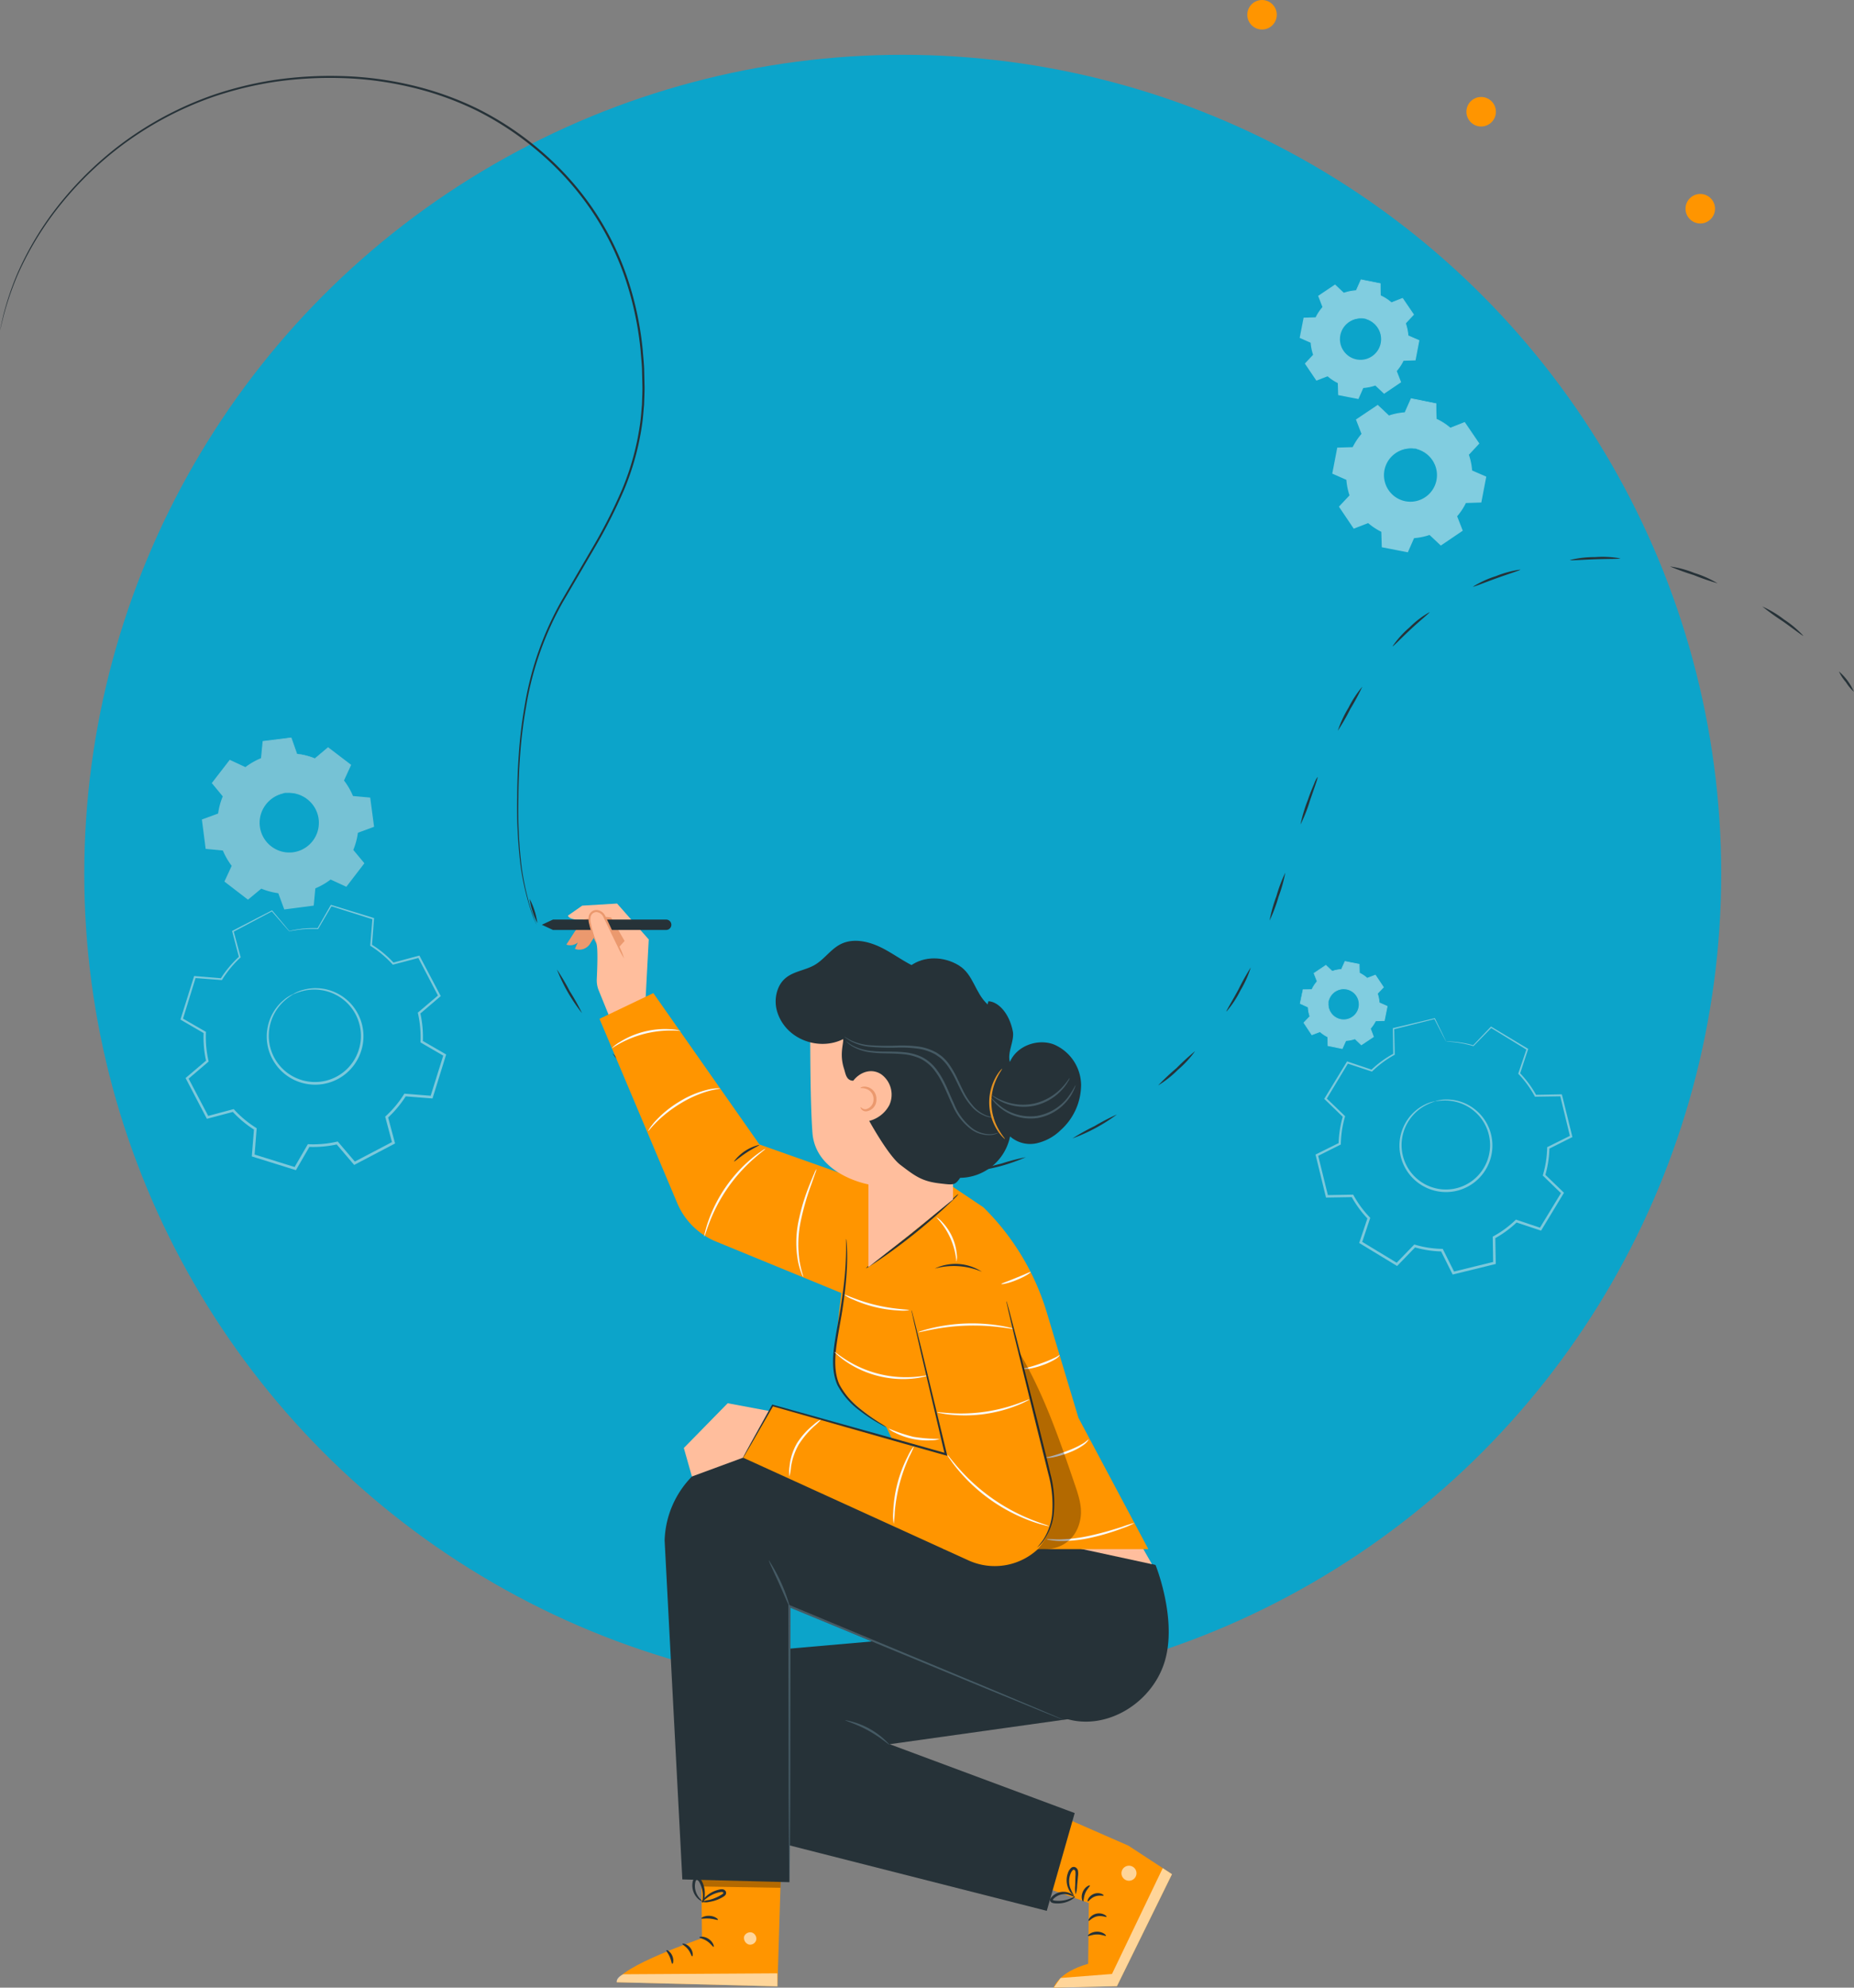 <svg xmlns="http://www.w3.org/2000/svg" width="439.981" height="471.405" viewBox="0 0 439.981 471.405">
  <rect x="0" y="0" width="439.981" height="471.405" fill="#808080" stroke="none"/>
  <g id="Grupo_129269" data-name="Grupo 129269" transform="translate(-895 -81)">
    <circle id="Elipse_4896" data-name="Elipse 4896" cx="3.5" cy="3.5" r="3.5" transform="translate(1191 81)" fill="#ff9500"/>
    <circle id="Elipse_4897" data-name="Elipse 4897" cx="3.5" cy="3.5" r="3.5" transform="translate(1191 127)" fill="#ff9500"/>
    <circle id="Elipse_4899" data-name="Elipse 4899" cx="3.5" cy="3.5" r="3.5" transform="translate(1295 127)" fill="#ff9500"/>
    <circle id="Elipse_4898" data-name="Elipse 4898" cx="3.5" cy="3.5" r="3.5" transform="translate(1243 104)" fill="#ff9500"/>
    <g id="Grupo_83445" data-name="Grupo 83445" transform="translate(915 94)">
      <circle id="Elipse_4759" data-name="Elipse 4759" cx="194.234" cy="194.234" r="194.234" transform="translate(0 0)" fill="#0ca4ca"/>
    </g>
    <g id="Grupo_128953" data-name="Grupo 128953" transform="translate(862.495 70.663)" opacity="0.5">
      <g id="Grupo_128946" data-name="Grupo 128946">
        <g id="Grupo_128945" data-name="Grupo 128945">
          <path id="Trazado_168882" data-name="Trazado 168882" d="M103,189.128a16.449,16.449,0,0,1,4.233,1.14l3.128-2.6,5.331,4.1-1.705,3.69a16.42,16.42,0,0,1,2.189,3.8l4.046.377.87,6.668-3.812,1.4a16.488,16.488,0,0,1-1.141,4.234l2.6,3.128-4.1,5.33-3.69-1.7a16.5,16.5,0,0,1-3.8,2.189l-.377,4.045-6.668.871-1.4-3.813a16.451,16.451,0,0,1-4.233-1.141l-3.128,2.6-5.33-4.1,1.7-3.69a16.5,16.5,0,0,1-2.189-3.8l-4.045-.377-.871-6.668,3.813-1.4a16.48,16.48,0,0,1,1.14-4.233l-2.6-3.129,4.1-5.33,3.69,1.7a16.431,16.431,0,0,1,3.8-2.188l.378-4.046,6.667-.87,1.4,3.813Zm-2.781,9.237a7.213,7.213,0,1,0,8.087,6.218A7.213,7.213,0,0,0,100.219,198.365Z" fill="#e0e0e0"/>
        </g>
      </g>
      <g id="Grupo_128949" data-name="Grupo 128949">
        <g id="Grupo_128948" data-name="Grupo 128948">
          <g id="Grupo_128947" data-name="Grupo 128947">
            <path id="Trazado_168883" data-name="Trazado 168883" d="M100.219,198.365A5.443,5.443,0,0,1,102,198.28a7.188,7.188,0,0,1,4.373,2.064,7.279,7.279,0,0,1,1.793,2.883,7.394,7.394,0,0,1,.205,3.891,7.394,7.394,0,0,1-2.1,3.754,7.359,7.359,0,0,1-8.693,1.135,7.4,7.4,0,0,1-3-3.088,7.389,7.389,0,0,1-.8-3.814,7.264,7.264,0,0,1,.993-3.246,7.178,7.178,0,0,1,3.7-3.117,5.438,5.438,0,0,1,1.747-.377c.01.05-.636.1-1.688.526a7.19,7.19,0,0,0-3.5,3.114,7.052,7.052,0,0,0-.107,6.739,7.053,7.053,0,0,0,2.854,2.909,6.99,6.99,0,0,0,8.217-1.074,7.046,7.046,0,0,0,2.01-3.543,7.047,7.047,0,0,0-1.833-6.486,7.2,7.2,0,0,0-4.185-2.11C100.858,198.3,100.222,198.416,100.219,198.365Z" fill="#e0e0e0"/>
          </g>
        </g>
      </g>
      <g id="Grupo_128952" data-name="Grupo 128952">
        <g id="Grupo_128951" data-name="Grupo 128951">
          <g id="Grupo_128950" data-name="Grupo 128950">
            <path id="Trazado_168884" data-name="Trazado 168884" d="M103,189.127a1.641,1.641,0,0,1-.1-.232l-.281-.716-1.083-2.842.07.043-6.662.909.091-.094c-.109,1.226-.231,2.589-.361,4.047l-.006.073-.069.028a16.432,16.432,0,0,0-3.76,2.184l-.065.05-.075-.034L87,190.849l.178-.044L83.1,196.144l0-.2,2.6,3.123.066.08-.04.1a16.379,16.379,0,0,0-1.121,4.189l-.014.107-.1.038-3.81,1.409.119-.2.879,6.666-.173-.166,4.046.373.118.011.045.11a16.4,16.4,0,0,0,2.165,3.75l.075.1-.051.11c-.534,1.156-1.115,2.417-1.7,3.691l-.061-.246,5.332,4.1-.256.005,3.127-2.6.1-.08.115.048a16.282,16.282,0,0,0,4.176,1.125h0l.125.017.042.117,1.4,3.812-.22-.133,6.667-.869-.177.184q.192-2.043.379-4.045l.011-.123.114-.046a16.285,16.285,0,0,0,3.753-2.16l.1-.074.11.051,3.688,1.707-.238.059,4.1-5.326,0,.237L116,212.059l-.071-.087.043-.1a16.313,16.313,0,0,0,1.134-4.184l.015-.108.1-.037,3.814-1.4-.11.184c-.3-2.346-.586-4.561-.857-6.67l.142.138-4.044-.387-.09-.009-.034-.083a16.361,16.361,0,0,0-2.159-3.771l-.05-.066.034-.074,1.717-3.684.036.148-5.312-4.123.116,0-3.145,2.575-.032.026-.037-.016a17.139,17.139,0,0,0-3.141-.992l-.8-.155a1.539,1.539,0,0,1-.265-.055,2.179,2.179,0,0,1,.271.021c.179.022.449.056.808.122a16.012,16.012,0,0,1,3.18.936l-.068.011L110.3,187.6l.056-.047.06.045,5.348,4.076.078.059-.041.089c-.524,1.143-1.078,2.353-1.692,3.7l-.016-.14a16.66,16.66,0,0,1,2.219,3.824l-.124-.091,4.046.367.126.012.017.126c.279,2.107.573,4.32.884,6.665l.018.136-.13.048-3.809,1.409.115-.144a16.667,16.667,0,0,1-1.147,4.281l-.028-.19q1.275,1.536,2.6,3.125l.1.117-.092.121-4.094,5.334-.1.125-.143-.066-3.691-1.7.206-.023a16.648,16.648,0,0,1-3.843,2.218l.125-.169q-.186,2-.375,4.046l-.015.162-.163.022-6.667.872-.164.022-.056-.155-1.4-3.812.167.133h0a16.7,16.7,0,0,1-4.281-1.154l.211-.032-3.129,2.6-.126.1-.13-.1-5.329-4.1-.128-.1.068-.147,1.707-3.689.023.206a16.726,16.726,0,0,1-2.212-3.845l.163.121-4.045-.381-.153-.014-.02-.153c-.3-2.315-.592-4.574-.862-6.669l-.019-.146.138-.05,3.814-1.4-.115.145a16.667,16.667,0,0,1,1.16-4.276l.026.174-2.589-3.133-.083-.1.079-.1,4.112-5.321.072-.093.107.049,3.685,1.715-.14.016a16.638,16.638,0,0,1,3.834-2.194l-.074.1c.141-1.457.274-2.818.393-4.043l.008-.084.083-.011,6.672-.832.054-.007.017.05,1.008,2.84c.108.314.192.556.254.737A1.935,1.935,0,0,1,103,189.127Z" fill="#e0e0e0"/>
          </g>
        </g>
      </g>
    </g>
    <g id="Grupo_128962" data-name="Grupo 128962" transform="translate(862.495 70.663)" opacity="0.5">
      <g id="Grupo_128955" data-name="Grupo 128955">
        <g id="Grupo_128954" data-name="Grupo 128954">
          <path id="Trazado_168885" data-name="Trazado 168885" d="M343.8,244.946a8.38,8.38,0,0,1,1.246-1.855l-.738-1.936,2.855-1.9,1.5,1.429a8.357,8.357,0,0,1,2.192-.432l.847-1.89,3.361.676.05,2.07a8.4,8.4,0,0,1,1.855,1.247l1.936-.738,1.9,2.854-1.429,1.5a8.438,8.438,0,0,1,.432,2.192l1.889.848-.676,3.36-2.07.05a8.429,8.429,0,0,1-1.246,1.855l.738,1.936-2.855,1.9-1.5-1.429a8.39,8.39,0,0,1-2.192.432l-.847,1.89-3.361-.677-.05-2.07a8.358,8.358,0,0,1-1.855-1.246l-1.936.738-1.9-2.854,1.429-1.5a8.39,8.39,0,0,1-.431-2.192l-1.89-.847.676-3.36,2.07-.05Zm4,2.86a3.677,3.677,0,1,0,4.33-2.879A3.677,3.677,0,0,0,347.8,247.806Z" fill="#f5f5f5"/>
        </g>
      </g>
      <g id="Grupo_128958" data-name="Grupo 128958">
        <g id="Grupo_128957" data-name="Grupo 128957">
          <g id="Grupo_128956" data-name="Grupo 128956">
            <path id="Trazado_168886" data-name="Trazado 168886" d="M347.8,247.806a2.78,2.78,0,0,1,.253-.875,3.657,3.657,0,0,1,1.715-1.771,3.715,3.715,0,0,1,1.685-.391,3.765,3.765,0,0,1,1.911.541,3.759,3.759,0,0,1,1.466,1.631,3.751,3.751,0,0,1-.881,4.381,3.757,3.757,0,0,1-1.983.938,3.768,3.768,0,0,1-1.972-.24,3.708,3.708,0,0,1-1.4-1.013,3.654,3.654,0,0,1-.9-2.3,2.764,2.764,0,0,1,.105-.9c.026,0-.057.323-.023.9a3.666,3.666,0,0,0,.926,2.2,3.6,3.6,0,0,0,3.234,1.159,3.587,3.587,0,0,0,1.873-.9,3.566,3.566,0,0,0,.833-4.142,3.6,3.6,0,0,0-1.38-1.552,3.591,3.591,0,0,0-3.43-.182,3.673,3.673,0,0,0-1.706,1.672C347.87,247.486,347.823,247.813,347.8,247.806Z" fill="#f5f5f5"/>
          </g>
        </g>
      </g>
      <g id="Grupo_128961" data-name="Grupo 128961">
        <g id="Grupo_128960" data-name="Grupo 128960">
          <g id="Grupo_128959" data-name="Grupo 128959">
            <path id="Trazado_168887" data-name="Trazado 168887" d="M343.8,244.946a.822.822,0,0,1-.129.01l-.391.018-1.55.055.033-.027c-.168.862-.39,1.995-.657,3.365l-.03-.06,1.893.84.034.015,0,.037a8.363,8.363,0,0,0,.436,2.174l.013.04-.028.03-1.425,1.5.008-.093c.6.9,1.236,1.85,1.9,2.85l-.1-.032,1.934-.741.05-.019.039.035a8.32,8.32,0,0,0,1.837,1.23l.05.024v.055c.017.642.035,1.35.053,2.07l-.075-.09,3.361.673-.109.056c.264-.589.553-1.236.845-1.891l.025-.056.061,0a8.331,8.331,0,0,0,2.165-.429l.059-.02.045.043,1.5,1.428-.129-.011,2.854-1.9-.04.124c-.233-.611-.485-1.271-.738-1.936l-.023-.059.042-.048a8.313,8.313,0,0,0,1.23-1.83v0l.029-.057h.063l2.07-.05-.1.084q.344-1.7.677-3.36l.06.116-1.89-.848-.057-.026,0-.062a8.312,8.312,0,0,0-.425-2.166l-.02-.059.043-.044,1.43-1.5-.011.124-1.895-2.856.115.037-1.937.736-.053.02-.043-.038a8.341,8.341,0,0,0-1.832-1.235l-.05-.025v-.055c-.016-.71-.032-1.4-.047-2.07l.07.084-3.359-.683.09-.046-.852,1.887-.019.043-.045,0a8.37,8.37,0,0,0-2.175.422l-.04.013-.03-.028-1.495-1.434.077.007-2.862,1.885.018-.056c.289.775.527,1.411.725,1.941l.007.019-.013.015a8.68,8.68,0,0,0-.995,1.353l-.207.361a.9.9,0,0,1-.07.119,1.071,1.071,0,0,1,.054-.128c.04-.082.1-.207.192-.37a8.2,8.2,0,0,1,.975-1.38l-.006.035-.751-1.932-.013-.035.031-.021,2.846-1.91.041-.028.037.034,1.5,1.424-.069-.015a8.469,8.469,0,0,1,2.21-.442l-.065.045c.268-.6.546-1.227.843-1.892l.026-.059.063.013,3.362.669.068.014,0,.07c.018.672.035,1.36.054,2.07l-.051-.08a8.5,8.5,0,0,1,1.877,1.258l-.1-.018,1.935-.74.073-.028.043.065,1.9,2.852.045.067-.056.058q-.7.741-1.427,1.5l.022-.1a8.507,8.507,0,0,1,.439,2.219l-.061-.088,1.89.846.076.034-.016.082q-.333,1.656-.675,3.361l-.017.082-.084,0-2.07.05.092-.058v0a8.554,8.554,0,0,1-1.261,1.876l.019-.108.738,1.937.029.078-.069.046-2.855,1.9-.069.046-.06-.057-1.5-1.43.1.022a8.542,8.542,0,0,1-2.219.436l.085-.059-.849,1.889-.032.071-.076-.015-3.36-.68-.074-.015v-.075c-.017-.721-.033-1.429-.047-2.07l.05.079a8.509,8.509,0,0,1-1.872-1.263l.088.016-1.937.734-.062.024-.037-.055-1.891-2.859-.033-.05.041-.043,1.433-1.5-.015.07a8.5,8.5,0,0,1-.428-2.211l.036.053-1.886-.855-.039-.018.008-.041c.283-1.367.518-2.5.7-3.357l.005-.027h.027l1.536-.019.4,0A.935.935,0,0,1,343.8,244.946Z" fill="#f5f5f5"/>
          </g>
        </g>
      </g>
    </g>
    <g id="Grupo_128971" data-name="Grupo 128971" transform="matrix(0.545, 0.839, -0.839, 0.545, 1105.873, -137.856)" opacity="0.5">
      <g id="Grupo_128964" data-name="Grupo 128964">
        <g id="Grupo_128963" data-name="Grupo 128963">
          <path id="Trazado_168888" data-name="Trazado 168888" d="M337.526,64.253a14.737,14.737,0,0,1,3.593-1.562l.74-3.556,6.009-.106.865,3.528a14.717,14.717,0,0,1,3.646,1.435L355.416,62l4.324,4.175-1.883,3.1a14.722,14.722,0,0,1,1.562,3.594l3.556.74.106,6.009-3.528.865a14.771,14.771,0,0,1-1.435,3.646l1.991,3.037L355.934,91.5l-3.1-1.883a14.743,14.743,0,0,1-3.594,1.562l-.74,3.556-6.009.106-.865-3.529a14.728,14.728,0,0,1-3.646-1.434l-3.037,1.991-4.324-4.175,1.883-3.105a14.683,14.683,0,0,1-1.562-3.593l-3.556-.74-.106-6.009,3.529-.865a14.729,14.729,0,0,1,1.434-3.646l-1.991-3.037,4.175-4.324,3.105,1.883Zm3.2,8.005a6.447,6.447,0,1,0,9.116-.161A6.448,6.448,0,0,0,340.729,72.258Z" fill="#f5f5f5"/>
        </g>
      </g>
      <g id="Grupo_128967" data-name="Grupo 128967">
        <g id="Grupo_128966" data-name="Grupo 128966">
          <g id="Grupo_128965" data-name="Grupo 128965">
            <path id="Trazado_168889" data-name="Trazado 168889" d="M340.729,72.258a4.878,4.878,0,0,1,1.2-1.054,6.421,6.421,0,0,1,4.206-.994,6.5,6.5,0,0,1,2.858,1.015,6.6,6.6,0,0,1,2.312,2.605,6.6,6.6,0,0,1,.623,3.794,6.58,6.58,0,0,1-5.442,5.638,6.6,6.6,0,0,1-3.815-.489,6.607,6.607,0,0,1-2.685-2.219,6.509,6.509,0,0,1-1.115-2.821,6.416,6.416,0,0,1,.847-4.239,4.853,4.853,0,0,1,1.01-1.236c.035.029-.389.423-.886,1.308a6.43,6.43,0,0,0-.712,4.127,6.3,6.3,0,0,0,3.68,4.769,6.29,6.29,0,0,0,3.615.443,6.247,6.247,0,0,0,5.144-5.329,6.307,6.307,0,0,0-.57-3.6,6.3,6.3,0,0,0-4.895-3.511,6.429,6.429,0,0,0-4.1.857C341.138,71.854,340.76,72.292,340.729,72.258Z" fill="#f5f5f5"/>
          </g>
        </g>
      </g>
      <g id="Grupo_128970" data-name="Grupo 128970">
        <g id="Grupo_128969" data-name="Grupo 128969">
          <g id="Grupo_128968" data-name="Grupo 128968">
            <path id="Trazado_168890" data-name="Trazado 168890" d="M337.526,64.253a1.536,1.536,0,0,1-.2-.106l-.6-.344-2.34-1.382.073-.01c-1.063,1.113-2.46,2.577-4.149,4.348l.011-.116c.607.917,1.281,1.937,2,3.028l.037.055-.032.058a14.7,14.7,0,0,0-1.411,3.622l-.018.071-.071.017-3.526.876.1-.13c.038,1.891.077,3.9.119,6.008l-.115-.14,3.557.733.091.019.025.089a14.611,14.611,0,0,0,1.551,3.553l.05.082-.05.083-1.878,3.108-.026-.2,4.329,4.169-.214-.02,3.035-1.994.089-.058.093.051a14.628,14.628,0,0,0,3.6,1.415l.1.025.025.106c.272,1.105.568,2.31.868,3.527l-.179-.138,6.008-.108-.176.147c.233-1.124.485-2.336.739-3.557l.023-.109.108-.031a14.6,14.6,0,0,0,3.545-1.54l0,0,.1-.057.094.057,3.105,1.883-.228.029,4.175-4.322-.021.227-1.99-3.038-.06-.092.054-.1a14.6,14.6,0,0,0,1.419-3.6l.026-.105.105-.026,3.529-.862-.134.174q-.051-3.077-.1-6.009l.135.164-3.555-.745-.1-.021-.027-.1a14.613,14.613,0,0,0-1.539-3.556l-.051-.083.051-.083,1.887-3.1.025.19L355.318,62.1l.176.016L352.452,64.1l-.068.044-.069-.039a14.7,14.7,0,0,0-3.611-1.432l-.072-.018-.017-.071-.853-3.531.108.084-6.009.078.079-.066c-.3,1.419-.554,2.583-.763,3.552l-.007.036-.035.009a15.249,15.249,0,0,0-2.747,1.057l-.647.338a1.54,1.54,0,0,1-.215.11,1.762,1.762,0,0,1,.2-.137c.137-.084.346-.211.633-.365a14.25,14.25,0,0,1,2.744-1.117l-.042.045c.2-.972.431-2.139.717-3.561l.013-.065h.067l6.008-.132.087,0,.022.085c.27,1.09.557,2.244.876,3.525l-.089-.089a14.86,14.86,0,0,1,3.682,1.437l-.137.005,3.032-2,.094-.062.081.078,4.332,4.166.089.085-.064.1-1.877,3.108V69.2a14.848,14.848,0,0,1,1.584,3.631l-.125-.117,3.557.736.133.027,0,.136q.054,2.931.112,6.009l0,.14-.136.034-3.528.868.131-.131a14.889,14.889,0,0,1-1.449,3.691l-.007-.188,1.992,3.037.08.122-.1.1-4.173,4.325-.1.106-.126-.077-3.1-1.882h.191l0,0a14.938,14.938,0,0,1-3.636,1.579l.13-.14c-.254,1.221-.506,2.433-.74,3.556l-.03.144-.147,0-6.009.1-.145,0-.034-.14-.863-3.529.131.131a14.941,14.941,0,0,1-3.688-1.455l.181-.006-3.039,1.987-.115.076-.1-.1L330.5,87.808l-.1-.092.069-.112,1.887-3.1v.165a14.953,14.953,0,0,1-1.572-3.634l.116.107-3.555-.747-.114-.024,0-.116c-.032-2.108-.063-4.117-.091-6.009l0-.105.1-.025,3.531-.855-.089.089a14.878,14.878,0,0,1,1.457-3.67l0,.112-1.978-3.045-.041-.063.052-.053,4.2-4.3.033-.034.04.025,2.287,1.423.588.373A1.808,1.808,0,0,1,337.526,64.253Z" fill="#f5f5f5"/>
          </g>
        </g>
      </g>
    </g>
    <g id="Grupo_128980" data-name="Grupo 128980" transform="matrix(0.545, 0.839, -0.839, 0.545, 1105.873, -137.856)" opacity="0.5">
      <g id="Grupo_128973" data-name="Grupo 128973">
        <g id="Grupo_128972" data-name="Grupo 128972">
          <path id="Trazado_168891" data-name="Trazado 168891" d="M305.777,59.412a11.429,11.429,0,0,1,2.791-1.213l.574-2.763,4.668-.081.672,2.74a11.439,11.439,0,0,1,2.832,1.114l2.359-1.546,3.358,3.242-1.462,2.412a11.447,11.447,0,0,1,1.213,2.791l2.762.575.082,4.668-2.741.671a11.438,11.438,0,0,1-1.114,2.832l1.546,2.359-3.242,3.359-2.411-1.463a11.414,11.414,0,0,1-2.792,1.213l-.575,2.763-4.667.082-.672-2.741a11.439,11.439,0,0,1-2.832-1.114l-2.359,1.546-3.358-3.242,1.462-2.412a11.431,11.431,0,0,1-1.213-2.791l-2.762-.575-.082-4.667,2.74-.672a11.443,11.443,0,0,1,1.115-2.832l-1.547-2.359,3.243-3.358,2.412,1.462Zm2.488,6.218a5.007,5.007,0,1,0,7.081-.125A5.008,5.008,0,0,0,308.265,65.63Z" fill="#f5f5f5"/>
        </g>
      </g>
      <g id="Grupo_128976" data-name="Grupo 128976">
        <g id="Grupo_128975" data-name="Grupo 128975">
          <g id="Grupo_128974" data-name="Grupo 128974">
            <path id="Trazado_168892" data-name="Trazado 168892" d="M308.265,65.63a3.8,3.8,0,0,1,.932-.819,4.987,4.987,0,0,1,3.267-.772,5.057,5.057,0,0,1,2.221.789,5.127,5.127,0,0,1,1.8,2.023,5.128,5.128,0,0,1,.484,2.947,5.11,5.11,0,0,1-4.227,4.379,5.135,5.135,0,0,1-2.963-.38,5.119,5.119,0,0,1-2.085-1.724,5.046,5.046,0,0,1-.867-2.191,4.986,4.986,0,0,1,.658-3.292,3.762,3.762,0,0,1,.785-.96,12.211,12.211,0,0,0-.688,1.016,4.989,4.989,0,0,0-.554,3.2,4.894,4.894,0,0,0,2.859,3.705,4.906,4.906,0,0,0,2.807.344,4.853,4.853,0,0,0,4-4.139,4.906,4.906,0,0,0-.442-2.794,4.888,4.888,0,0,0-3.8-2.726,4.991,4.991,0,0,0-3.185.665C308.582,65.316,308.289,65.656,308.265,65.63Z" fill="#f5f5f5"/>
          </g>
        </g>
      </g>
      <g id="Grupo_128979" data-name="Grupo 128979">
        <g id="Grupo_128978" data-name="Grupo 128978">
          <g id="Grupo_128977" data-name="Grupo 128977">
            <path id="Trazado_168893" data-name="Trazado 168893" d="M305.777,59.412a1.1,1.1,0,0,1-.156-.082l-.463-.268-1.817-1.073.057-.008-3.223,3.378.008-.091c.472.713,1,1.5,1.556,2.353l.028.042-.025.045a11.454,11.454,0,0,0-1.1,2.813l-.013.055-.056.014-2.739.68.078-.1c.029,1.469.06,3.029.093,4.667l-.09-.109,2.763.57.071.014.019.069a11.4,11.4,0,0,0,1.2,2.76l.039.064-.039.065-1.459,2.413-.02-.158,3.362,3.238-.166-.016,2.358-1.548.069-.045.072.04a11.372,11.372,0,0,0,2.8,1.1l.082.02.02.082c.211.858.441,1.794.674,2.74l-.14-.107,4.668-.084-.137.114c.181-.873.377-1.815.574-2.763l.018-.085.083-.024a11.318,11.318,0,0,0,2.754-1.2h0l.075-.045.074.045,2.411,1.462-.177.023,3.243-3.358-.017.177-1.544-2.36-.047-.071.041-.074a11.256,11.256,0,0,0,1.1-2.8l.021-.082.082-.02,2.74-.669-.1.135q-.039-2.389-.077-4.667l.105.127-2.762-.579-.076-.016-.021-.075a11.385,11.385,0,0,0-1.195-2.762l-.039-.064.039-.065c.5-.826.99-1.626,1.466-2.408l.019.147L319.6,57.742l.137.013-2.363,1.54-.052.034-.054-.03a11.424,11.424,0,0,0-2.8-1.113l-.056-.013-.013-.056-.663-2.742.084.065-4.667.061.061-.051c-.236,1.1-.43,2.005-.592,2.758l-.006.028-.027.007a11.939,11.939,0,0,0-2.134.821l-.5.263a1.193,1.193,0,0,1-.167.085,1.42,1.42,0,0,1,.155-.106c.107-.066.269-.164.492-.284a11.118,11.118,0,0,1,2.131-.867l-.032.035c.152-.755.334-1.662.556-2.767l.011-.05h.051l4.667-.1.068,0,.016.066c.211.847.434,1.743.681,2.738L314.5,58a11.558,11.558,0,0,1,2.86,1.116l-.107,0,2.355-1.552.073-.048.064.061,3.365,3.235.068.067-.049.081-1.458,2.414v-.128a11.529,11.529,0,0,1,1.23,2.82l-.1-.091,2.763.572.1.021,0,.106q.042,2.277.087,4.667l0,.109-.106.026-2.74.674.1-.1a11.535,11.535,0,0,1-1.126,2.867l-.005-.146,1.547,2.358.063.1-.079.082-3.242,3.359-.079.083-.1-.06-2.412-1.462h.149l0,0a11.586,11.586,0,0,1-2.824,1.226l.1-.109c-.2.949-.393,1.89-.575,2.763l-.023.111-.114,0-4.668.08-.112,0-.027-.109-.67-2.741.1.1a11.593,11.593,0,0,1-2.865-1.13l.141,0-2.36,1.544-.09.058-.076-.074-3.355-3.246-.073-.071.053-.088,1.465-2.409v.128a11.626,11.626,0,0,1-1.221-2.823l.09.084-2.761-.58-.089-.019v-.09c-.025-1.638-.049-3.2-.071-4.668l0-.081.08-.02,2.742-.664-.069.069a11.552,11.552,0,0,1,1.132-2.85l0,.087c-.553-.852-1.071-1.648-1.537-2.365l-.031-.049.04-.042,3.262-3.339.026-.027.03.019,1.777,1.106.457.29A1.424,1.424,0,0,1,305.777,59.412Z" fill="#f5f5f5"/>
          </g>
        </g>
      </g>
    </g>
    <g id="Grupo_128989" data-name="Grupo 128989" transform="translate(862.495 70.663)" opacity="0.5">
      <g id="Grupo_128982" data-name="Grupo 128982">
        <g id="Grupo_128981" data-name="Grupo 128981">
          <path id="Trazado_168894" data-name="Trazado 168894" d="M101.141,231.169a25.578,25.578,0,0,1,6.786-.613l3.168-5.467,9.979,3.114-.5,6.3a25.556,25.556,0,0,1,5.234,4.363l6.1-1.625,4.854,9.258-4.807,4.1a25.554,25.554,0,0,1,.612,6.788l5.467,3.168-3.114,9.979-6.3-.5a25.615,25.615,0,0,1-4.363,5.235l1.625,6.1-9.257,4.855-4.1-4.807a25.634,25.634,0,0,1-6.788.612l-3.168,5.466L92.6,284.375l.5-6.3a25.609,25.609,0,0,1-5.234-4.362l-6.1,1.625-4.855-9.258,4.807-4.1A25.631,25.631,0,0,1,81.1,255.2l-5.466-3.168,3.113-9.979,6.3.5a25.669,25.669,0,0,1,4.362-5.234l-1.624-6.1,9.257-4.855,4.1,4.808Zm.909,14.968a11.214,11.214,0,1,0,15.138,4.723A11.214,11.214,0,0,0,102.05,246.137Z" fill="none" stroke="#e0e0e0" stroke-miterlimit="10" stroke-width="0.05"/>
        </g>
      </g>
      <g id="Grupo_128985" data-name="Grupo 128985">
        <g id="Grupo_128984" data-name="Grupo 128984">
          <g id="Grupo_128983" data-name="Grupo 128983">
            <path id="Trazado_168895" data-name="Trazado 168895" d="M102.05,246.137a8.461,8.461,0,0,1,2.558-1.082,11.162,11.162,0,0,1,7.488.659,11.309,11.309,0,0,1,4.164,3.241,11.476,11.476,0,0,1,2.392,5.565,11.5,11.5,0,0,1-1.048,6.6,11.439,11.439,0,0,1-12.069,6.33,11.491,11.491,0,0,1-6.031-2.894,11.482,11.482,0,0,1-3.218-5.133,11.3,11.3,0,0,1-.3-5.268,11.163,11.163,0,0,1,3.716-6.534,8.47,8.47,0,0,1,2.345-1.489c.041.068-.874.486-2.179,1.675a11.186,11.186,0,0,0-3.434,6.424,10.954,10.954,0,0,0,3.467,9.887,10.955,10.955,0,0,0,5.725,2.71,10.865,10.865,0,0,0,11.409-5.984,10.968,10.968,0,0,0,1.027-6.249,10.955,10.955,0,0,0-6.161-8.474,11.172,11.172,0,0,0-7.237-.828C102.946,245.694,102.082,246.21,102.05,246.137Z" fill="#ebebeb"/>
          </g>
        </g>
      </g>
      <g id="Grupo_128988" data-name="Grupo 128988">
        <g id="Grupo_128987" data-name="Grupo 128987">
          <g id="Grupo_128986" data-name="Grupo 128986">
            <path id="Trazado_168896" data-name="Trazado 168896" d="M101.141,231.168a2.3,2.3,0,0,1-.273-.284l-.795-.894-3.107-3.562.125.024-9.229,4.908.082-.186c.5,1.847,1.056,3.9,1.65,6.1l.029.11-.084.078a25.544,25.544,0,0,0-4.311,5.208l-.068.108-.128-.01-6.3-.484.237-.16c-.973,3.144-2.006,6.481-3.09,9.985l-.115-.294,5.472,3.157.14.08-.007.161a25.48,25.48,0,0,0,.617,6.714l.037.164-.128.109-4.8,4.1.068-.351,4.865,9.252-.342-.151,6.1-1.631.179-.047.125.136a25.45,25.45,0,0,0,5.175,4.306l.159.1-.015.188c-.156,1.973-.326,4.125-.5,6.3l-.221-.326,9.98,3.109-.371.145c1-1.727,2.079-3.59,3.167-5.467l.1-.169.194.009a25.372,25.372,0,0,0,6.7-.6l.006,0,.191-.041.125.146,4.1,4.807-.393-.076,9.258-4.852-.16.364q-.819-3.082-1.622-6.1l-.049-.185.141-.129a25.26,25.26,0,0,0,4.312-5.168l.1-.159.188.015,6.3.507-.317.214q1.6-5.107,3.123-9.975l.134.344-5.462-3.174-.151-.088.008-.174a25.432,25.432,0,0,0-.6-6.714l-.037-.164.128-.109,4.813-4.088-.063.328c-1.7-3.26-3.307-6.338-4.835-9.268l.281.124-6.107,1.61-.136.035-.093-.1a25.488,25.488,0,0,0-5.178-4.34l-.108-.069.01-.127c.191-2.288.362-4.349.523-6.3l.133.2-9.964-3.157.167-.066-3.2,5.447-.032.054-.062,0a26.576,26.576,0,0,0-5.115.241l-1.252.2a2.357,2.357,0,0,1-.415.063,3.367,3.367,0,0,1,.4-.115c.273-.065.686-.16,1.245-.256a24.731,24.731,0,0,1,5.141-.344l-.094.051,3.133-5.487.056-.1.112.034,9.992,3.07.144.045-.011.152c-.149,1.948-.307,4.01-.482,6.3l-.1-.195a25.809,25.809,0,0,1,5.292,4.386l-.229-.067,6.1-1.64.19-.051.092.175c1.54,2.923,3.158,5.994,4.873,9.247l.1.189-.163.139-4.8,4.1.091-.273a25.935,25.935,0,0,1,.628,6.862l-.143-.262,5.47,3.161.205.118-.071.226q-1.513,4.869-3.1,9.982l-.073.233-.244-.019-6.3-.5.288-.144a25.96,25.96,0,0,1-4.413,5.3l.091-.313q.805,3.02,1.627,6.1l.066.245-.225.119-9.256,4.857-.227.119-.166-.2-4.1-4.806.316.1H112.6a25.956,25.956,0,0,1-6.866.618l.292-.16c-1.088,1.877-2.169,3.74-3.169,5.467l-.128.22-.244-.076L92.5,284.675l-.241-.075.021-.25c.174-2.174.348-4.326.506-6.3l.145.287a25.975,25.975,0,0,1-5.294-4.419l.3.089-6.105,1.619-.231.061-.111-.211c-1.681-3.217-3.322-6.354-4.843-9.264l-.106-.2.174-.148,4.813-4.089-.091.273a25.943,25.943,0,0,1-.607-6.861l.133.241-5.461-3.178-.175-.1.06-.192,3.137-9.971.055-.175.182.015,6.3.52-.2.1a25.864,25.864,0,0,1,4.414-5.261l-.055.188c-.576-2.2-1.115-4.259-1.6-6.11l-.033-.127.115-.06L97,226.27l.074-.038.052.063q1.951,2.343,3,3.6l.767.938A3.267,3.267,0,0,1,101.141,231.168Z" fill="#ebebeb"/>
          </g>
        </g>
      </g>
    </g>
    <g id="Grupo_128996" data-name="Grupo 128996" transform="translate(862.495 70.663)" opacity="0.5">
      <g id="Grupo_128992" data-name="Grupo 128992">
        <g id="Grupo_128991" data-name="Grupo 128991">
          <g id="Grupo_128990" data-name="Grupo 128990">
            <path id="Trazado_168897" data-name="Trazado 168897" d="M373.067,271.519a8.144,8.144,0,0,1,2.635-.419,10.727,10.727,0,0,1,6.831,2.344,10.847,10.847,0,0,1,3.135,3.983,11.026,11.026,0,0,1,.946,5.742,11.039,11.039,0,0,1-2.5,5.917A10.993,10.993,0,0,1,371.4,292.2a11.048,11.048,0,0,1-4.956-4.091,11.033,11.033,0,0,1-1.816-5.529,10.862,10.862,0,0,1,.939-4.982,10.725,10.725,0,0,1,4.974-5.235,8.13,8.13,0,0,1,2.53-.847c.023.073-.927.251-2.418,1.059a10.747,10.747,0,0,0-4.686,5.2,10.527,10.527,0,0,0,.951,10.02,10.511,10.511,0,0,0,4.714,3.848,10.436,10.436,0,0,0,12.02-2.946,10.522,10.522,0,0,0,2.4-5.59,10.525,10.525,0,0,0-3.789-9.325,10.739,10.739,0,0,0-6.558-2.442C374.005,271.313,373.08,271.6,373.067,271.519Z" fill="#ebebeb"/>
          </g>
        </g>
      </g>
      <g id="Grupo_128995" data-name="Grupo 128995">
        <g id="Grupo_128994" data-name="Grupo 128994">
          <g id="Grupo_128993" data-name="Grupo 128993">
            <path id="Trazado_168898" data-name="Trazado 168898" d="M375.675,257.351a2.309,2.309,0,0,1-.189-.328l-.535-1.018q-.721-1.406-2.075-4.039l.111.052-9.739,2.446.12-.154c.039,1.838.083,3.88.13,6.065l0,.11-.1.053a24.565,24.565,0,0,0-5.222,3.861l-.088.085-.117-.039-5.763-1.906.257-.094-5.186,8.6-.039-.3,4.374,4.207.111.107-.043.149a24.445,24.445,0,0,0-.975,6.4l0,.161-.144.073-5.424,2.718.145-.312c.754,3.063,1.567,6.365,2.4,9.75l-.284-.219,6.066-.112.178,0,.085.156a24.462,24.462,0,0,0,3.831,5.21l.126.13-.057.172-1.919,5.758-.13-.354,8.588,5.2-.379.049,4.215-4.367.129-.135.179.053a24.352,24.352,0,0,0,6.384.983h.006l.188.005.082.165,2.71,5.428-.349-.161,9.753-2.388-.233.3q-.051-3.063-.1-6.066l0-.184.161-.087a24.307,24.307,0,0,0,5.214-3.824l.131-.126.172.058,5.755,1.927-.344.126,5.215-8.581.045.352-4.361-4.221-.12-.117.047-.161a24.388,24.388,0,0,0,1-6.4l0-.163.145-.071,5.431-2.7-.134.291c-.834-3.433-1.621-6.673-2.37-9.758l.234.18-6.066.091-.135,0-.064-.117a24.517,24.517,0,0,0-3.826-5.243l-.085-.089.039-.116c.706-2.089,1.341-3.972,1.941-5.75l.079.214-8.564-5.245.172-.022c-1.7,1.733-3.086,3.155-4.244,4.34l-.043.043-.057-.017a25.413,25.413,0,0,0-4.826-.955l-1.214-.1a2.471,2.471,0,0,1-.4-.037,2.9,2.9,0,0,1,.4-.015c.27,0,.677.01,1.221.049a23.776,23.776,0,0,1,4.873.866l-.1.026c1.143-1.2,2.515-2.638,4.187-4.394l.076-.079.1.057,8.609,5.17.125.074-.046.14c-.589,1.782-1.212,3.668-1.9,5.763l-.047-.2a24.851,24.851,0,0,1,3.923,5.311l-.2-.115,6.066-.121.188,0,.045.184,2.41,9.749.049.2-.184.092-5.423,2.719.148-.234a24.907,24.907,0,0,1-1,6.544l-.073-.277,4.371,4.21.164.157-.118.195-5.2,8.591-.122.2L398,302.13l-5.758-1.918.3-.068a24.91,24.91,0,0,1-5.338,3.924l.157-.271q.054,3,.109,6.066l0,.245-.237.058-9.752,2.393-.24.058-.11-.22-2.71-5.428.27.171h-.006a25,25,0,0,1-6.546-1.009l.309-.082-4.217,4.366-.17.176-.21-.127-8.584-5.211-.207-.125.077-.23c.665-1.986,1.323-3.953,1.926-5.756l.068.3a24.987,24.987,0,0,1-3.916-5.343l.263.153-6.067.1-.23,0-.054-.223c-.826-3.387-1.631-6.692-2.378-9.756l-.053-.214.2-.1,5.432-2.7-.147.233a24.924,24.924,0,0,1,1.017-6.537l.068.255c-1.524-1.476-3.009-2.917-4.358-4.224l-.14-.136.1-.166,5.226-8.574.092-.15.166.056,5.752,1.938-.205.047a24.843,24.843,0,0,1,5.33-3.887l-.094.162c-.029-2.186-.057-4.229-.082-6.067v-.126l.121-.029,9.767-2.333.077-.019.034.07,1.964,4.05c.213.448.376.794.5,1.052A3.182,3.182,0,0,1,375.675,257.351Z" fill="#ebebeb"/>
          </g>
        </g>
      </g>
    </g>
    <g id="Grupo_129045" data-name="Grupo 129045" transform="translate(862.495 70.663)">
      <g id="Grupo_129008" data-name="Grupo 129008">
        <g id="Grupo_129007" data-name="Grupo 129007">
          <path id="Trazado_168902" data-name="Trazado 168902" d="M160.022,229.237a17.452,17.452,0,0,1-1.825-5.716,17.39,17.39,0,0,1,1.825,5.716Z" fill="#263238"/>
        </g>
      </g>
      <g id="Grupo_129010" data-name="Grupo 129010">
        <g id="Grupo_129009" data-name="Grupo 129009">
          <path id="Trazado_168903" data-name="Trazado 168903" d="M170.635,250.636a40.356,40.356,0,0,1-5.965-10.373,53.172,53.172,0,0,1,3.047,5.15A53.315,53.315,0,0,1,170.635,250.636Z" fill="#263238"/>
        </g>
      </g>
      <g id="Grupo_129012" data-name="Grupo 129012">
        <g id="Grupo_129011" data-name="Grupo 129011">
          <path id="Trazado_168904" data-name="Trazado 168904" d="M186.242,268.711a39.557,39.557,0,0,1-8.386-8.535,54.41,54.41,0,0,1,4.24,4.222A55.284,55.284,0,0,1,186.242,268.711Z" fill="#263238"/>
        </g>
      </g>
      <g id="Grupo_129014" data-name="Grupo 129014">
        <g id="Grupo_129013" data-name="Grupo 129013">
          <path id="Trazado_168905" data-name="Trazado 168905" d="M206.017,282.1a24.811,24.811,0,0,1-5.4-2.607,25.1,25.1,0,0,1-4.936-3.413,56.084,56.084,0,0,1,5.2,2.963A57.377,57.377,0,0,1,206.017,282.1Z" fill="#263238"/>
        </g>
      </g>
      <g id="Grupo_129016" data-name="Grupo 129016">
        <g id="Grupo_129015" data-name="Grupo 129015">
          <path id="Trazado_168906" data-name="Trazado 168906" d="M228.724,289.416a32.986,32.986,0,0,1-5.927-.935,34.649,34.649,0,0,1-5.7-1.878,34.62,34.62,0,0,1,5.822,1.372A36.526,36.526,0,0,1,228.724,289.416Z" fill="#263238"/>
        </g>
      </g>
      <g id="Grupo_129018" data-name="Grupo 129018">
        <g id="Grupo_129017" data-name="Grupo 129017">
          <path id="Trazado_168907" data-name="Trazado 168907" d="M252.591,289.945a25.855,25.855,0,0,1-5.957.706,25.5,25.5,0,0,1-6-.184,54.274,54.274,0,0,1,5.974-.336A52.48,52.48,0,0,1,252.591,289.945Z" fill="#263238"/>
        </g>
      </g>
      <g id="Grupo_129020" data-name="Grupo 129020">
        <g id="Grupo_129019" data-name="Grupo 129019">
          <path id="Trazado_168908" data-name="Trazado 168908" d="M275.923,284.786a42.452,42.452,0,0,1-11.523,3.228,50.05,50.05,0,0,1,5.735-1.708A49.849,49.849,0,0,1,275.923,284.786Z" fill="#263238"/>
        </g>
      </g>
      <g id="Grupo_129022" data-name="Grupo 129022">
        <g id="Grupo_129021" data-name="Grupo 129021">
          <path id="Trazado_168909" data-name="Trazado 168909" d="M297.566,274.652a41.642,41.642,0,0,1-10.538,5.673,50.788,50.788,0,0,1,5.228-2.915A51.593,51.593,0,0,1,297.566,274.652Z" fill="#263238"/>
        </g>
      </g>
      <g id="Grupo_129024" data-name="Grupo 129024">
        <g id="Grupo_129023" data-name="Grupo 129023">
          <path id="Trazado_168910" data-name="Trazado 168910" d="M316.124,259.624a24.486,24.486,0,0,1-4.065,4.414,25.061,25.061,0,0,1-4.709,3.72,56.271,56.271,0,0,1,4.355-4.1A59.278,59.278,0,0,1,316.124,259.624Z" fill="#263238"/>
        </g>
      </g>
      <g id="Grupo_129026" data-name="Grupo 129026">
        <g id="Grupo_129025" data-name="Grupo 129025">
          <path id="Trazado_168911" data-name="Trazado 168911" d="M329.331,239.774a25.028,25.028,0,0,1-2.46,5.472,23.418,23.418,0,0,1-3.317,5c-.122-.083,1.283-2.358,2.86-5.251A56.38,56.38,0,0,1,329.331,239.774Z" fill="#263238"/>
        </g>
      </g>
      <g id="Grupo_129028" data-name="Grupo 129028">
        <g id="Grupo_129027" data-name="Grupo 129027">
          <path id="Trazado_168912" data-name="Trazado 168912" d="M337.528,217.295a34.642,34.642,0,0,1-1.622,5.768,34.452,34.452,0,0,1-2.116,5.6,34.79,34.79,0,0,1,1.622-5.769A34.725,34.725,0,0,1,337.528,217.295Z" fill="#263238"/>
        </g>
      </g>
      <g id="Grupo_129030" data-name="Grupo 129030">
        <g id="Grupo_129029" data-name="Grupo 129029">
          <path id="Trazado_168913" data-name="Trazado 168913" d="M345.183,194.615c.157.062-.767,2.577-1.842,5.7a34.608,34.608,0,0,1-2.209,5.565,34.675,34.675,0,0,1,1.719-5.743c.525-1.569,1.1-2.953,1.533-3.949A5.969,5.969,0,0,1,345.183,194.615Z" fill="#263238"/>
        </g>
      </g>
      <g id="Grupo_129032" data-name="Grupo 129032">
        <g id="Grupo_129031" data-name="Grupo 129031">
          <path id="Trazado_168914" data-name="Trazado 168914" d="M355.8,173.191a53.922,53.922,0,0,1-2.832,5.271,48.652,48.652,0,0,1-2.988,5.185,26.839,26.839,0,0,1,2.533-5.438A25.574,25.574,0,0,1,355.8,173.191Z" fill="#263238"/>
        </g>
      </g>
      <g id="Grupo_129034" data-name="Grupo 129034">
        <g id="Grupo_129033" data-name="Grupo 129033">
          <path id="Trazado_168915" data-name="Trazado 168915" d="M371.76,155.519c.09.122-2.011,1.778-4.421,4.019s-4.248,4.187-4.363,4.086a22.5,22.5,0,0,1,4.009-4.468A21.672,21.672,0,0,1,371.76,155.519Z" fill="#263238"/>
        </g>
      </g>
      <g id="Grupo_129036" data-name="Grupo 129036">
        <g id="Grupo_129035" data-name="Grupo 129035">
          <path id="Trazado_168916" data-name="Trazado 168916" d="M393.322,145.422c.039.145-2.522.925-5.621,2.04s-5.568,2.145-5.632,2.01a23.362,23.362,0,0,1,5.456-2.5A24.039,24.039,0,0,1,393.322,145.422Z" fill="#263238"/>
        </g>
      </g>
      <g id="Grupo_129038" data-name="Grupo 129038">
        <g id="Grupo_129037" data-name="Grupo 129037">
          <path id="Trazado_168917" data-name="Trazado 168917" d="M417.026,142.779c-.01.149-2.685.084-5.977.2s-5.96.333-5.978.183a23.924,23.924,0,0,1,5.961-.7A23.064,23.064,0,0,1,417.026,142.779Z" fill="#263238"/>
        </g>
      </g>
      <g id="Grupo_129040" data-name="Grupo 129040">
        <g id="Grupo_129039" data-name="Grupo 129039">
          <path id="Trazado_168918" data-name="Trazado 168918" d="M440.1,148.674a56.086,56.086,0,0,1-5.655-1.95,58.7,58.7,0,0,1-5.621-2.048,24.617,24.617,0,0,1,5.8,1.557A25.109,25.109,0,0,1,440.1,148.674Z" fill="#263238"/>
        </g>
      </g>
      <g id="Grupo_129042" data-name="Grupo 129042">
        <g id="Grupo_129041" data-name="Grupo 129041">
          <path id="Trazado_168919" data-name="Trazado 168919" d="M460.46,161.125c-.1.114-2.2-1.539-4.889-3.446a58.558,58.558,0,0,1-4.849-3.505,24.674,24.674,0,0,1,5.151,3.081A24.062,24.062,0,0,1,460.46,161.125Z" fill="#263238"/>
        </g>
      </g>
      <g id="Grupo_129044" data-name="Grupo 129044">
        <g id="Grupo_129043" data-name="Grupo 129043">
          <path id="Trazado_168920" data-name="Trazado 168920" d="M472.471,174.4a10.541,10.541,0,0,1-1.923-2.3,10.412,10.412,0,0,1-1.637-2.516,13.241,13.241,0,0,1,3.56,4.821Z" fill="#263238"/>
        </g>
      </g>
    </g>
    <g id="Grupo_129047" data-name="Grupo 129047" transform="translate(862.495 70.663)">
      <g id="Grupo_129046" data-name="Grupo 129046">
        <path id="Trazado_168921" data-name="Trazado 168921" d="M208,275.876" fill="none" stroke="#4e585d" stroke-miterlimit="10" stroke-width="0.05"/>
      </g>
    </g>
    <g id="Grupo_129049" data-name="Grupo 129049" transform="translate(862.495 70.663)">
      <g id="Grupo_129048" data-name="Grupo 129048">
        <path id="Trazado_168922" data-name="Trazado 168922" d="M32.505,88.662s.055-.308.187-.9.337-1.493.6-2.648a68.072,68.072,0,0,1,3.326-9.888A74.565,74.565,0,0,1,44.893,60.95,81.759,81.759,0,0,1,60.154,45.332,80.793,80.793,0,0,1,83.408,32.751a85.767,85.767,0,0,1,14.366-3.472,92.133,92.133,0,0,1,15.643-.907,81.115,81.115,0,0,1,16.336,2.07,74.1,74.1,0,0,1,16.191,5.718,73.08,73.08,0,0,1,14.806,9.858A70.134,70.134,0,0,1,173.043,59.59a67.669,67.669,0,0,1,8.239,16.358,76.941,76.941,0,0,1,3.749,17.394c.11,1.457.266,2.9.334,4.351q.051,2.17.1,4.322c.018,1.434-.077,2.862-.11,4.283-.13,1.415-.224,2.828-.407,4.223a63.167,63.167,0,0,1-4.3,15.895,123.154,123.154,0,0,1-7.1,13.968l-7.463,12.736a74.89,74.89,0,0,0-8.726,24.8,107.984,107.984,0,0,0-1.415,11.444c-.278,3.633-.392,7.07-.411,10.285a113.575,113.575,0,0,0,.776,16.453,65.23,65.23,0,0,0,2.285,10.153c.365,1.133.679,1.986.908,2.552.109.286.209.493.266.637s.084.218.084.218a23.277,23.277,0,0,1-1.358-3.375,62.747,62.747,0,0,1-2.385-10.155,111.846,111.846,0,0,1-.867-16.485c.005-3.22.106-6.664.372-10.308A107.776,107.776,0,0,1,157,177.853a75.105,75.105,0,0,1,8.713-24.948l7.441-12.749a122.957,122.957,0,0,0,7.057-13.923,62.725,62.725,0,0,0,4.247-15.775c.18-1.384.272-2.786.4-4.19.031-1.411.125-2.827.1-4.253s-.068-2.858-.1-4.3c-.07-1.437-.226-2.876-.335-4.325a76.572,76.572,0,0,0-3.732-17.274,67.164,67.164,0,0,0-8.178-16.232,69.618,69.618,0,0,0-12.2-13.474,72.633,72.633,0,0,0-14.7-9.795,73.6,73.6,0,0,0-16.075-5.69,80.651,80.651,0,0,0-16.24-2.075,91.843,91.843,0,0,0-15.561.88A85.451,85.451,0,0,0,83.547,33.16,80.633,80.633,0,0,0,60.38,45.623a81.886,81.886,0,0,0-15.254,15.5A75.239,75.239,0,0,0,36.8,75.3a70.967,70.967,0,0,0-3.411,9.833l-.648,2.633C32.6,88.361,32.505,88.662,32.505,88.662Z" fill="#263238"/>
      </g>
    </g>
    <g id="Grupo_129245" data-name="Grupo 129245" transform="translate(862.495 70.663)">
      <g id="Grupo_129127" data-name="Grupo 129127">
        <g id="Grupo_129126" data-name="Grupo 129126">
          <g id="Grupo_129112" data-name="Grupo 129112">
            <g id="Grupo_129110" data-name="Grupo 129110">
              <path id="Trazado_168980" data-name="Trazado 168980" d="M275.9,456.387l15.006,5.264-.161,14.431c-7.184,2.026-8.189,5.66-8.189,5.66l15.016-.344,13.065-26.569L300.3,448.067l-19.321-8.452" fill="#ff9500"/>
            </g>
            <g id="Grupo_129111" data-name="Grupo 129111" opacity="0.6">
              <path id="Trazado_168981" data-name="Trazado 168981" d="M310.634,454.829,297.569,481.4l-15.016.344,1.641-2.3,12.2-.95,12.047-25.105Z" fill="#fff"/>
            </g>
          </g>
          <g id="Grupo_129114" data-name="Grupo 129114">
            <g id="Grupo_129113" data-name="Grupo 129113">
              <path id="Trazado_168982" data-name="Trazado 168982" d="M290.69,469.473c.115.151.97-.36,2.132-.353,1.162-.027,2.025.47,2.137.317.139-.116-.728-1-2.143-.978S290.55,469.359,290.69,469.473Z" fill="#263238"/>
            </g>
          </g>
          <g id="Grupo_129116" data-name="Grupo 129116">
            <g id="Grupo_129115" data-name="Grupo 129115">
              <path id="Trazado_168983" data-name="Trazado 168983" d="M290.852,465.891c.153.1.8-.8,1.994-1.059s2.161.267,2.255.108c.05-.068-.129-.316-.556-.537a2.812,2.812,0,0,0-3.419.765C290.834,465.55,290.778,465.85,290.852,465.891Z" fill="#263238"/>
            </g>
          </g>
          <g id="Grupo_129118" data-name="Grupo 129118">
            <g id="Grupo_129117" data-name="Grupo 129117">
              <path id="Trazado_168984" data-name="Trazado 168984" d="M290.652,461.3c.166.079.658-.8,1.7-1.186s1.985-.065,2.057-.235c.038-.076-.156-.281-.576-.427A2.605,2.605,0,0,0,290.8,460.6C290.582,460.985,290.572,461.268,290.652,461.3Z" fill="#263238"/>
            </g>
          </g>
          <g id="Grupo_129120" data-name="Grupo 129120">
            <g id="Grupo_129119" data-name="Grupo 129119">
              <path id="Trazado_168985" data-name="Trazado 168985" d="M289.547,461.29c.184-.045.071-.991.521-2.006.422-1.029,1.183-1.6,1.089-1.765-.053-.173-1.167.249-1.7,1.506S289.386,461.372,289.547,461.29Z" fill="#263238"/>
            </g>
          </g>
          <g id="Grupo_129122" data-name="Grupo 129122">
            <g id="Grupo_129121" data-name="Grupo 129121">
              <path id="Trazado_168986" data-name="Trazado 168986" d="M287.77,459.6a6.385,6.385,0,0,0,.353-2.016c.067-.723.133-1.452.2-2.2a4.766,4.766,0,0,0,0-1.4,1.209,1.209,0,0,0-.534-.745.937.937,0,0,0-1.022.04,2.788,2.788,0,0,0-.853,1.33,5.017,5.017,0,0,0,.125,3.631c.535,1.225,1.289,1.665,1.317,1.609a16.4,16.4,0,0,1-.88-1.774,5.18,5.18,0,0,1-.227-2.061,4.817,4.817,0,0,1,.272-1.182,2.389,2.389,0,0,1,.617-1.006.269.269,0,0,1,.314-.023.575.575,0,0,1,.246.349,4.9,4.9,0,0,1,.018,1.2c-.02.749-.04,1.481-.06,2.207A6.4,6.4,0,0,0,287.77,459.6Z" fill="#263238"/>
            </g>
          </g>
          <g id="Grupo_129124" data-name="Grupo 129124">
            <g id="Grupo_129123" data-name="Grupo 129123">
              <path id="Trazado_168987" data-name="Trazado 168987" d="M287.526,460.253c.059-.039-.383-.695-1.539-1.073a3.753,3.753,0,0,0-4.261,1.521.7.7,0,0,0,.065.582.835.835,0,0,0,.394.322,2.316,2.316,0,0,0,.7.142,6.74,6.74,0,0,0,1.223,0,6.467,6.467,0,0,0,1.987-.506c1.076-.472,1.573-1.018,1.524-1.075-.061-.087-.644.308-1.687.638a7.405,7.405,0,0,1-1.868.336,7,7,0,0,1-1.113-.034,1.87,1.87,0,0,1-.506-.1c-.129-.078-.094-.054-.092-.1a1.154,1.154,0,0,1,.3-.357,3.419,3.419,0,0,1,.44-.353,3.71,3.71,0,0,1,.963-.465,3.666,3.666,0,0,1,1.816-.1A14.291,14.291,0,0,1,287.526,460.253Z" fill="#263238"/>
            </g>
          </g>
          <g id="Grupo_129125" data-name="Grupo 129125" opacity="0.6">
            <path id="Trazado_168988" data-name="Trazado 168988" d="M298.645,454.642a1.782,1.782,0,1,0,1.743-1.821A1.782,1.782,0,0,0,298.645,454.642Z" fill="#fff"/>
          </g>
        </g>
      </g>
      <g id="Grupo_129146" data-name="Grupo 129146">
        <g id="Grupo_129140" data-name="Grupo 129140">
          <g id="Grupo_129128" data-name="Grupo 129128">
            <path id="Trazado_168989" data-name="Trazado 168989" d="M198.894,450.351l.2,19.662s-19.916,6.81-20.232,10.447l38.136.974.94-30.648Z" fill="#ff9500"/>
          </g>
          <g id="Grupo_129130" data-name="Grupo 129130" opacity="0.6">
            <g id="Grupo_129129" data-name="Grupo 129129">
              <path id="Trazado_168990" data-name="Trazado 168990" d="M210.932,468.662a1.557,1.557,0,0,1,1.032,1.8,1.5,1.5,0,0,1-1.78,1.039,1.644,1.644,0,0,1-1.083-1.917,1.554,1.554,0,0,1,1.972-.875" fill="#fff"/>
            </g>
          </g>
          <g id="Grupo_129131" data-name="Grupo 129131" opacity="0.6">
            <path id="Trazado_168991" data-name="Trazado 168991" d="M217,481.434l-.026-3.092-36.555.222s-1.716.7-1.555,1.9Z" fill="#fff"/>
          </g>
          <g id="Grupo_129133" data-name="Grupo 129133">
            <g id="Grupo_129132" data-name="Grupo 129132">
              <path id="Trazado_168992" data-name="Trazado 168992" d="M198.484,469.8c0,.186.931.295,1.832.917.917.6,1.369,1.417,1.542,1.348.172-.032-.077-1.152-1.181-1.887S198.448,469.631,198.484,469.8Z" fill="#263238"/>
            </g>
          </g>
          <g id="Grupo_129135" data-name="Grupo 129135">
            <g id="Grupo_129134" data-name="Grupo 129134">
              <path id="Trazado_168993" data-name="Trazado 168993" d="M194.442,471.355c-.047.179.751.517,1.364,1.321.636.785.773,1.641.959,1.638.174.033.331-1.054-.449-2.039S194.451,471.178,194.442,471.355Z" fill="#263238"/>
            </g>
          </g>
          <g id="Grupo_129137" data-name="Grupo 129137">
            <g id="Grupo_129136" data-name="Grupo 129136">
              <path id="Trazado_168994" data-name="Trazado 168994" d="M192.048,476.085c.168.044.451-.88,0-1.912s-1.313-1.46-1.4-1.307c-.11.15.442.712.8,1.565C191.83,475.275,191.863,476.061,192.048,476.085Z" fill="#263238"/>
            </g>
          </g>
          <g id="Grupo_129139" data-name="Grupo 129139">
            <g id="Grupo_129138" data-name="Grupo 129138">
              <path id="Trazado_168995" data-name="Trazado 168995" d="M198.935,465.317c.074.172.935-.063,1.985.035,1.053.077,1.863.451,1.964.294.111-.132-.671-.842-1.91-.94S198.847,465.168,198.935,465.317Z" fill="#263238"/>
            </g>
          </g>
        </g>
        <g id="Grupo_129141" data-name="Grupo 129141" opacity="0.3">
          <path id="Trazado_168996" data-name="Trazado 168996" d="M198.939,454.245l.032,3.5,18.748.308.1-3.154Z"/>
        </g>
        <g id="Grupo_129143" data-name="Grupo 129143">
          <g id="Grupo_129142" data-name="Grupo 129142">
            <path id="Trazado_168997" data-name="Trazado 168997" d="M198.967,461.35a3.59,3.59,0,0,0,1.91.039,8.638,8.638,0,0,0,2.014-.563,8.985,8.985,0,0,0,1.112-.554,2.335,2.335,0,0,0,.588-.435.813.813,0,0,0,.111-.988,1.025,1.025,0,0,0-.8-.447,2.506,2.506,0,0,0-.719.081,6.881,6.881,0,0,0-1.2.377,6.75,6.75,0,0,0-1.791,1.111c-.9.8-1.225,1.485-1.162,1.522.082.064.528-.508,1.446-1.161a7.614,7.614,0,0,1,1.728-.917,7.11,7.11,0,0,1,1.1-.31c.406-.1.75-.09.849.093.036.069.04.1-.047.212a1.935,1.935,0,0,1-.433.318,10.082,10.082,0,0,1-1.024.551,10.523,10.523,0,0,1-1.864.66A13.121,13.121,0,0,0,198.967,461.35Z" fill="#263238"/>
          </g>
        </g>
        <g id="Grupo_129145" data-name="Grupo 129145">
          <g id="Grupo_129144" data-name="Grupo 129144">
            <path id="Trazado_168998" data-name="Trazado 168998" d="M199.2,461.623a3.055,3.055,0,0,0,.551-1.832,6.178,6.178,0,0,0-.664-3.27,1.58,1.58,0,0,0-1.194-.995.892.892,0,0,0-.811.512,2.547,2.547,0,0,0-.214.7,4.209,4.209,0,0,0-.034,1.287,4.389,4.389,0,0,0,.765,1.993c.72,1.008,1.491,1.25,1.509,1.187.064-.092-.576-.468-1.122-1.432a4.4,4.4,0,0,1-.558-1.81,3.9,3.9,0,0,1,.063-1.1c.07-.4.231-.727.381-.681.19,0,.5.315.652.642a6.366,6.366,0,0,1,.447,1.048,6.854,6.854,0,0,1,.321,1.915C199.319,460.9,199.1,461.592,199.2,461.623Z" fill="#263238"/>
          </g>
        </g>
      </g>
      <g id="Grupo_129156" data-name="Grupo 129156">
        <g id="Grupo_129153" data-name="Grupo 129153">
          <g id="Grupo_129147" data-name="Grupo 129147">
            <path id="Trazado_168999" data-name="Trazado 168999" d="M287.546,440.332,243.632,424l46.166-6.48,2.324-22.49-86.331,7.534L193.6,420.115l3.211,22.024,84.11,21.383Z" fill="#263238"/>
          </g>
          <g id="Grupo_129148" data-name="Grupo 129148">
            <path id="Trazado_169000" data-name="Trazado 169000" d="M194.435,456.071,190.23,375.7a22.606,22.606,0,0,1,11.27-18.9h0a22.6,22.6,0,0,1,18.476-1.881l56.012,18.674,30.742,7.9s5.236,12.918,2.158,22.954c-3.013,9.824-13.779,16.359-23.253,13.551-11.765-3.488-65.783-26.717-65.783-26.717v65.447Z" fill="#263238"/>
          </g>
          <g id="Grupo_129150" data-name="Grupo 129150">
            <g id="Grupo_129149" data-name="Grupo 129149">
              <path id="Trazado_169001" data-name="Trazado 169001" d="M284.822,418.21a1.753,1.753,0,0,1-.334-.11l-.961-.37-3.673-1.47-13.472-5.495-44.371-18.311-2.258-.936.359-.24c-.031,18.184-.059,34.533-.079,46.373-.034,5.882-.062,10.642-.082,13.966-.02,1.621-.036,2.891-.048,3.789-.01.41-.018.735-.025.984a1.584,1.584,0,0,1-.026.335,1.674,1.674,0,0,1-.026-.335c-.006-.249-.015-.574-.025-.984-.012-.9-.028-2.168-.048-3.789-.02-3.324-.047-8.084-.082-13.966-.02-11.84-.048-28.189-.079-46.373v-.39l.361.149,2.258.936,44.313,18.452,13.409,5.648,3.636,1.56.94.418A1.729,1.729,0,0,1,284.822,418.21Z" fill="#455a64"/>
            </g>
          </g>
          <g id="Grupo_129152" data-name="Grupo 129152">
            <g id="Grupo_129151" data-name="Grupo 129151">
              <path id="Trazado_169002" data-name="Trazado 169002" d="M233.091,418.3a18.389,18.389,0,0,1,10.527,5.831c-.108.119-2.1-1.743-5.025-3.346C235.686,419.161,233.047,418.457,233.091,418.3Z" fill="#455a64"/>
            </g>
          </g>
        </g>
        <g id="Grupo_129155" data-name="Grupo 129155">
          <g id="Grupo_129154" data-name="Grupo 129154">
            <path id="Trazado_169003" data-name="Trazado 169003" d="M214.98,380.4a40.119,40.119,0,0,1,5.05,11.264c-.141.05-1.17-2.512-2.565-5.614S214.848,380.476,214.98,380.4Z" fill="#455a64"/>
          </g>
        </g>
      </g>
      <path id="Trazado_169004" data-name="Trazado 169004" d="M215.1,344.987l-9.905-1.852-10.407,10.615,1.92,6.762,12.133-4.468Z" fill="#ffbe9d"/>
      <g id="Grupo_129163" data-name="Grupo 129163">
        <g id="Grupo_129157" data-name="Grupo 129157">
          <path id="Trazado_169005" data-name="Trazado 169005" d="M178.481,227.158l-2.68.226s-4.828.79-4.828.9-2.12,3.07-2.126,3.079l-1.943,3.005a2.8,2.8,0,0,0,2.715-.5l-.678,1.51a3.011,3.011,0,0,0,3.729-1.448,35.1,35.1,0,0,1,2.1-2.99l.879-.08c.072.181,3.462,4.959,3.535,4.85s2.885-2.826,2.885-2.826Z" fill="#eb996e"/>
        </g>
        <g id="Grupo_129158" data-name="Grupo 129158">
          <path id="Trazado_169006" data-name="Trazado 169006" d="M185.669,247.981l.792-14.838-7.518-8.52-8.269.5-3.384,2.36c.174.819,2.519,1.38,5.049.647a12.765,12.765,0,0,1,5.206-.175l3.185,5.55-2.1,2.321,2.7,14.231Z" fill="#ffbe9d"/>
        </g>
        <g id="Grupo_129159" data-name="Grupo 129159">
          <path id="Trazado_169007" data-name="Trazado 169007" d="M163.723,228.431H190.6a1.228,1.228,0,0,1,1.228,1.228h0a1.228,1.228,0,0,1-1.228,1.229H163.723l-2.636-1.229Z" fill="#263238"/>
        </g>
        <g id="Grupo_129160" data-name="Grupo 129160">
          <path id="Trazado_169008" data-name="Trazado 169008" d="M177.329,251.969l-2.737-6.734a6.326,6.326,0,0,1-.462-2.7c.118-2.419.3-7.277-.073-8.395-.5-1.5-2.506-6.641-1.379-7.392s2.69-1,3.788,2,4.482,9.523,4.482,9.523l2.561,10.734Z" fill="#ffbe9d"/>
        </g>
        <g id="Grupo_129162" data-name="Grupo 129162">
          <g id="Grupo_129161" data-name="Grupo 129161">
            <path id="Trazado_169009" data-name="Trazado 169009" d="M180.607,237.617a20.3,20.3,0,0,1-1.556-2.874c-.9-1.781-2.121-4.372-3.424-7.052a1.977,1.977,0,0,0-1.589-1.037,1.446,1.446,0,0,0-1.337,1,3.843,3.843,0,0,0,.053,1.76c.107.576.232,1.108.36,1.591.524,1.929,1.074,3.056,1,3.092a2.541,2.541,0,0,1-.457-.756,15.63,15.63,0,0,1-.892-2.233c-.154-.485-.3-1.023-.43-1.608a4.13,4.13,0,0,1-.09-1.984,1.929,1.929,0,0,1,1.784-1.37,2.461,2.461,0,0,1,2.04,1.265c1.388,2.842,2.487,5.321,3.319,7.177A20.334,20.334,0,0,1,180.607,237.617Z" fill="#eb996e"/>
          </g>
        </g>
      </g>
      <g id="Grupo_129217" data-name="Grupo 129217">
        <g id="Grupo_129164" data-name="Grupo 129164">
          <path id="Trazado_169010" data-name="Trazado 169010" d="M305.875,381.305l-2.74-4.809-29.312-7.337,3.452,5.961Z" fill="#ffbe9d"/>
        </g>
        <g id="Grupo_129165" data-name="Grupo 129165">
          <path id="Trazado_169011" data-name="Trazado 169011" d="M174.776,251.969l18.451,43.716a16.984,16.984,0,0,0,9.193,9.1l39.809,16.346,9.267-25.644L212.73,281.765l-25.181-35.9Z" fill="#ff9500"/>
        </g>
        <g id="Grupo_129166" data-name="Grupo 129166">
          <path id="Trazado_169012" data-name="Trazado 169012" d="M234.718,295.924c.041,1.025-4.3,32.836-4.3,39.334s12.445,13.553,12.445,13.553l13.627,28.933h48.534L288.43,346.589l-7.5-24.956a58.786,58.786,0,0,0-15.063-24.976l-8.1-5.423Z" fill="#ff9500"/>
        </g>
        <g id="Grupo_129167" data-name="Grupo 129167">
          <path id="Trazado_169013" data-name="Trazado 169013" d="M248.814,321.044l8.152,34.2-41.112-11.584-7.009,12.383,53.495,24.364a15.037,15.037,0,0,0,18.541-5.046h0A15.037,15.037,0,0,0,283.14,363l-11.978-46.8a11.441,11.441,0,0,0-14.728-8.008h0A11.441,11.441,0,0,0,248.814,321.044Z" fill="#ff9500"/>
        </g>
        <g id="Grupo_129169" data-name="Grupo 129169">
          <g id="Grupo_129168" data-name="Grupo 129168">
            <path id="Trazado_169014" data-name="Trazado 169014" d="M242.861,348.811a2,2,0,0,1-.473-.2c-.3-.147-.741-.378-1.3-.692a37.7,37.7,0,0,1-4.509-2.99,18.384,18.384,0,0,1-5.306-6.03c-1.317-2.846-1.224-6.348-.743-9.775.5-3.462,1.208-6.685,1.626-9.665.456-2.971.771-5.66.938-7.925s.2-4.105.2-5.375-.041-1.975,0-1.978a1.864,1.864,0,0,1,.084.507c.041.333.081.827.116,1.465a49.757,49.757,0,0,1-.032,5.4c-.12,2.28-.4,4.986-.83,7.972-.393,2.989-1.1,6.244-1.585,9.664-.479,3.4-.565,6.8.662,9.5a18.481,18.481,0,0,0,5.1,5.945,45.527,45.527,0,0,0,4.383,3.1A19.741,19.741,0,0,1,242.861,348.811Z" fill="#263238"/>
          </g>
        </g>
        <g id="Grupo_129171" data-name="Grupo 129171">
          <g id="Grupo_129170" data-name="Grupo 129170">
            <path id="Trazado_169015" data-name="Trazado 169015" d="M265.527,311.965a16.994,16.994,0,0,0-11.2-.758,11.426,11.426,0,0,1,11.2.758Z" fill="#263238"/>
          </g>
        </g>
        <g id="Grupo_129173" data-name="Grupo 129173">
          <g id="Grupo_129172" data-name="Grupo 129172">
            <path id="Trazado_169016" data-name="Trazado 169016" d="M259.971,293.519a4.627,4.627,0,0,1-.742.829c-.5.511-1.243,1.23-2.178,2.1-1.867,1.744-4.518,4.078-7.56,6.518s-5.9,4.518-8.009,5.96c-1.054.722-1.917,1.291-2.525,1.667a4.659,4.659,0,0,1-.971.544,4.569,4.569,0,0,1,.856-.711l2.426-1.8c2.05-1.516,4.862-3.635,7.9-6.067s5.714-4.715,7.64-6.385l2.286-1.975A4.589,4.589,0,0,1,259.971,293.519Z" fill="#263238"/>
          </g>
        </g>
        <g id="Grupo_129175" data-name="Grupo 129175">
          <g id="Grupo_129174" data-name="Grupo 129174">
            <path id="Trazado_169017" data-name="Trazado 169017" d="M212.716,281.862c.053.143-1.438.776-3.09,1.864s-2.837,2.189-2.948,2.083a10.312,10.312,0,0,1,6.038-3.947Z" fill="#263238"/>
          </g>
        </g>
        <g id="Grupo_129210" data-name="Grupo 129210">
          <g id="Grupo_129177" data-name="Grupo 129177">
            <g id="Grupo_129176" data-name="Grupo 129176">
              <path id="Trazado_169018" data-name="Trazado 169018" d="M252.748,336.542a3.243,3.243,0,0,1-.894.287,17.261,17.261,0,0,1-2.521.441,23.258,23.258,0,0,1-3.8.1,24.463,24.463,0,0,1-9-2.256,23.286,23.286,0,0,1-3.3-1.884,17.37,17.37,0,0,1-2.015-1.578c-.444-.41-.677-.649-.653-.676.062-.072,1.063.81,2.87,1.946A26.486,26.486,0,0,0,249.3,336.9C251.429,336.754,252.728,336.448,252.748,336.542Z" fill="#fafafa"/>
            </g>
          </g>
          <g id="Grupo_129179" data-name="Grupo 129179">
            <g id="Grupo_129178" data-name="Grupo 129178">
              <path id="Trazado_169019" data-name="Trazado 169019" d="M255.534,351.578a5.134,5.134,0,0,1-1.844.336,16.887,16.887,0,0,1-8.787-1.79,5.134,5.134,0,0,1-1.565-1.03,38.143,38.143,0,0,0,5.942,2.009A38.131,38.131,0,0,0,255.534,351.578Z" fill="#fafafa"/>
            </g>
          </g>
          <g id="Grupo_129181" data-name="Grupo 129181">
            <g id="Grupo_129180" data-name="Grupo 129180">
              <path id="Trazado_169020" data-name="Trazado 169020" d="M276.79,342.235a2.983,2.983,0,0,1-.763.459,23.03,23.03,0,0,1-2.208.991,33.795,33.795,0,0,1-15.7,2.174,23.029,23.029,0,0,1-2.394-.355,2.947,2.947,0,0,1-.859-.234c.015-.085,1.26.1,3.282.222a39.806,39.806,0,0,0,15.549-2.152C275.6,342.676,276.753,342.157,276.79,342.235Z" fill="#fafafa"/>
            </g>
          </g>
          <g id="Grupo_129183" data-name="Grupo 129183">
            <g id="Grupo_129182" data-name="Grupo 129182">
              <path id="Trazado_169021" data-name="Trazado 169021" d="M273.005,325.486c-.017.081-1.273-.154-3.314-.4a51.105,51.105,0,0,0-15.969.576c-2.019.389-3.254.714-3.277.634a3.011,3.011,0,0,1,.837-.336c.548-.189,1.355-.416,2.362-.658a41.662,41.662,0,0,1,16.1-.581c1.022.169,1.844.338,2.4.487A3.023,3.023,0,0,1,273.005,325.486Z" fill="#fafafa"/>
            </g>
          </g>
          <g id="Grupo_129185" data-name="Grupo 129185">
            <g id="Grupo_129184" data-name="Grupo 129184">
              <path id="Trazado_169022" data-name="Trazado 169022" d="M281.468,372.284a5.193,5.193,0,0,1-1.168-.231,29.738,29.738,0,0,1-3.1-.958,40.844,40.844,0,0,1-17.359-12.19,29.811,29.811,0,0,1-1.954-2.59,5.292,5.292,0,0,1-.614-1.02c.077-.055,1.045,1.334,2.847,3.37a45.313,45.313,0,0,0,17.211,12.085C279.858,371.755,281.493,372.194,281.468,372.284Z" fill="#fafafa"/>
            </g>
          </g>
          <g id="Grupo_129187" data-name="Grupo 129187">
            <g id="Grupo_129186" data-name="Grupo 129186">
              <path id="Trazado_169023" data-name="Trazado 169023" d="M244.6,371.765a11.09,11.09,0,0,1-.122-2.845,31.654,31.654,0,0,1,3.468-13.228,11.048,11.048,0,0,1,1.5-2.419,25.3,25.3,0,0,1-1.171,2.58,39.244,39.244,0,0,0-3.431,13.089A25.219,25.219,0,0,1,244.6,371.765Z" fill="#fafafa"/>
            </g>
          </g>
          <g id="Grupo_129189" data-name="Grupo 129189">
            <g id="Grupo_129188" data-name="Grupo 129188">
              <path id="Trazado_169024" data-name="Trazado 169024" d="M219.852,360.513a8.114,8.114,0,0,1,.022-2.395,13.565,13.565,0,0,1,1.774-5.513,17.756,17.756,0,0,1,3.863-4.314,9.209,9.209,0,0,1,1.944-1.391,13.2,13.2,0,0,1-1.7,1.666,21.332,21.332,0,0,0-3.66,4.306,15.292,15.292,0,0,0-1.857,5.3A16.7,16.7,0,0,1,219.852,360.513Z" fill="#fafafa"/>
            </g>
          </g>
          <g id="Grupo_129191" data-name="Grupo 129191">
            <g id="Grupo_129190" data-name="Grupo 129190">
              <path id="Trazado_169025" data-name="Trazado 169025" d="M301.8,371.512a15.454,15.454,0,0,1-2.889,1.274,53.958,53.958,0,0,1-7.3,2.192,31.214,31.214,0,0,1-7.591.826,12.46,12.46,0,0,1-1.32-.088,7.6,7.6,0,0,1-.988-.138,2.7,2.7,0,0,1-.825-.215c.016-.092,1.2.106,3.136.073a37.852,37.852,0,0,0,7.476-.967c2.883-.642,5.447-1.429,7.292-2.03A24.54,24.54,0,0,1,301.8,371.512Z" fill="#fafafa"/>
            </g>
          </g>
          <g id="Grupo_129193" data-name="Grupo 129193">
            <g id="Grupo_129192" data-name="Grupo 129192">
              <path id="Trazado_169026" data-name="Trazado 169026" d="M290.816,351.744c.056.025-.258.631-1.1,1.247a15,15,0,0,1-3.531,1.855,22.085,22.085,0,0,1-3.815,1.124,6.249,6.249,0,0,1-1.212.125c-.291.008-.467-.1-.443-.119.031-.037.6-.073,1.572-.365.963-.27,2.283-.7,3.708-1.25a21.733,21.733,0,0,0,3.511-1.673C290.361,352.177,290.745,351.7,290.816,351.744Z" fill="#fafafa"/>
            </g>
          </g>
          <g id="Grupo_129195" data-name="Grupo 129195">
            <g id="Grupo_129194" data-name="Grupo 129194">
              <path id="Trazado_169027" data-name="Trazado 169027" d="M283.944,331.665c.026-.005.016.17-.153.359a3.327,3.327,0,0,1-.8.651,15.952,15.952,0,0,1-3.021,1.409,17.482,17.482,0,0,1-3.215.869c-.849.145-1.408.031-1.393-.039s.512-.092,1.319-.322c.806-.21,1.91-.563,3.112-1a31.4,31.4,0,0,0,3.016-1.241,5.638,5.638,0,0,0,.844-.475C283.837,331.757,283.9,331.651,283.944,331.665Z" fill="#fafafa"/>
            </g>
          </g>
          <g id="Grupo_129197" data-name="Grupo 129197">
            <g id="Grupo_129196" data-name="Grupo 129196">
              <path id="Trazado_169028" data-name="Trazado 169028" d="M248.288,321.053a8.325,8.325,0,0,1-2.351.093,30.1,30.1,0,0,1-11-2.609,8.37,8.37,0,0,1-2.06-1.138c.07-.151,3.282,1.459,7.559,2.457C244.7,320.884,248.294,320.888,248.288,321.053Z" fill="#fafafa"/>
            </g>
          </g>
          <g id="Grupo_129199" data-name="Grupo 129199">
            <g id="Grupo_129198" data-name="Grupo 129198">
              <path id="Trazado_169029" data-name="Trazado 169029" d="M277.082,312.012c.1.142-1.338,1.114-3.285,1.885-1.933.809-3.641,1.119-3.669.948-.017-.115,1.56-.631,3.472-1.43C275.526,312.65,277.015,311.918,277.082,312.012Z" fill="#fafafa"/>
            </g>
          </g>
          <g id="Grupo_129201" data-name="Grupo 129201">
            <g id="Grupo_129200" data-name="Grupo 129200">
              <path id="Trazado_169030" data-name="Trazado 169030" d="M254.663,299.016a4.349,4.349,0,0,1,1.39,1.1,12.689,12.689,0,0,1,3.508,7.7,4.343,4.343,0,0,1-.079,1.774,17.187,17.187,0,0,0-4.819-10.575Z" fill="#fafafa"/>
            </g>
          </g>
          <g id="Grupo_129203" data-name="Grupo 129203">
            <g id="Grupo_129202" data-name="Grupo 129202">
              <path id="Trazado_169031" data-name="Trazado 169031" d="M223.153,313.231a3.548,3.548,0,0,1-.458-.942,16.167,16.167,0,0,1-.8-2.745,24.849,24.849,0,0,1,.069-9.4,49.667,49.667,0,0,1,2.723-8.993c.442-1.116.821-2.01,1.093-2.623a4.07,4.07,0,0,1,.474-.933,4.036,4.036,0,0,1-.285,1.006q-.389,1.113-.937,2.679a61.238,61.238,0,0,0-2.556,8.959,27.036,27.036,0,0,0-.219,9.233C222.645,311.826,223.245,313.2,223.153,313.231Z" fill="#fafafa"/>
            </g>
          </g>
          <g id="Grupo_129205" data-name="Grupo 129205">
            <g id="Grupo_129204" data-name="Grupo 129204">
              <path id="Trazado_169032" data-name="Trazado 169032" d="M199.635,303.615a3.84,3.84,0,0,1,.176-1.009,24.238,24.238,0,0,1,.789-2.672,34.229,34.229,0,0,1,10.413-14.944,24.191,24.191,0,0,1,2.234-1.666,3.928,3.928,0,0,1,.885-.514c.052.075-1.136.909-2.879,2.459a38.533,38.533,0,0,0-10.308,14.793C200.1,302.234,199.724,303.638,199.635,303.615Z" fill="#fafafa"/>
            </g>
          </g>
          <g id="Grupo_129207" data-name="Grupo 129207">
            <g id="Grupo_129206" data-name="Grupo 129206">
              <path id="Trazado_169033" data-name="Trazado 169033" d="M203.418,268.488c.005.094-1.139.146-2.9.646a27.088,27.088,0,0,0-6.5,2.9,30.719,30.719,0,0,0-5.643,4.356c-1.3,1.286-1.957,2.222-2.032,2.17-.03-.02.111-.269.394-.706a7.921,7.921,0,0,1,.559-.763,11.068,11.068,0,0,1,.813-.956,25.862,25.862,0,0,1,5.64-4.547,23.346,23.346,0,0,1,6.676-2.812,9.452,9.452,0,0,1,1.236-.228,6.662,6.662,0,0,1,.944-.092A2.386,2.386,0,0,1,203.418,268.488Z" fill="#fafafa"/>
            </g>
          </g>
          <g id="Grupo_129209" data-name="Grupo 129209">
            <g id="Grupo_129208" data-name="Grupo 129208">
              <path id="Trazado_169034" data-name="Trazado 169034" d="M194.089,254.854a25.328,25.328,0,0,0-16.474,4.166,8.29,8.29,0,0,1,2.03-1.581,20.24,20.24,0,0,1,11.907-3.01A8.283,8.283,0,0,1,194.089,254.854Z" fill="#fafafa"/>
            </g>
          </g>
        </g>
        <g id="Grupo_129212" data-name="Grupo 129212">
          <g id="Grupo_129211" data-name="Grupo 129211">
            <path id="Trazado_169035" data-name="Trazado 169035" d="M248.814,321.044a3.894,3.894,0,0,1,.2.653c.124.475.289,1.108.5,1.907.427,1.713,1.028,4.129,1.777,7.134,1.485,6.131,3.55,14.659,5.921,24.45l.1.419-.417-.117-10.482-2.946-30.612-8.7.215-.088c-2.179,3.778-3.95,6.849-5.2,9.018q-.909,1.545-1.438,2.439l-.385.628a.917.917,0,0,1-.148.205.89.89,0,0,1,.1-.232l.34-.654q.493-.91,1.351-2.488c1.216-2.19,2.937-5.289,5.055-9.1l.071-.129.143.04,30.652,8.562L257.035,355l-.315.3c-2.3-9.808-4.3-18.35-5.744-24.491-.688-3.021-1.24-5.448-1.632-7.169-.174-.807-.312-1.448-.416-1.927A3.958,3.958,0,0,1,248.814,321.044Z" fill="#263238"/>
          </g>
        </g>
        <g id="Grupo_129214" data-name="Grupo 129214">
          <g id="Grupo_129213" data-name="Grupo 129213">
            <path id="Trazado_169036" data-name="Trazado 169036" d="M271.343,318.915a2.808,2.808,0,0,1,.2.587c.124.444.281,1.01.476,1.707.408,1.554.969,3.691,1.656,6.3,1.363,5.392,3.22,12.732,5.271,20.842,1.007,4.079,1.993,7.949,2.824,11.5a27.112,27.112,0,0,1,.785,9.654,13.605,13.605,0,0,1-2.3,6.1,7.181,7.181,0,0,1-1.642,1.748,19.573,19.573,0,0,0,1.474-1.862,13.925,13.925,0,0,0,2.1-6.036,27.406,27.406,0,0,0-.887-9.5c-.881-3.535-1.847-7.41-2.861-11.481-1.994-8.124-3.8-15.477-5.124-20.879-.619-2.63-1.126-4.78-1.495-6.344-.156-.707-.282-1.281-.381-1.731A2.749,2.749,0,0,1,271.343,318.915Z" fill="#263238"/>
          </g>
        </g>
        <g id="Grupo_129216" data-name="Grupo 129216" opacity="0.3">
          <g id="Grupo_129215" data-name="Grupo 129215">
            <path id="Trazado_169037" data-name="Trazado 169037" d="M278.8,377.744c6.02.554,9.513-2.879,10.157-7.576.355-2.587-.5-5.171-1.343-7.643-3.69-10.82-7.421-21.73-13.277-31.548,2.212,9.824,5.033,19.257,7.245,29.082a30.5,30.5,0,0,1,.934,8.366,15.064,15.064,0,0,1-3.716,9.319"/>
          </g>
        </g>
      </g>
      <g id="Grupo_129244" data-name="Grupo 129244">
        <g id="Grupo_129218" data-name="Grupo 129218">
          <path id="Trazado_169038" data-name="Trazado 169038" d="M256.654,289.152a12.243,12.243,0,0,0,15.555-9.3,7.194,7.194,0,0,0,6.207,1.648,11.842,11.842,0,0,0,5.788-3.124,14.449,14.449,0,0,0,4.859-10.86,10.586,10.586,0,0,0-6.57-9.516c-3.852-1.38-8.726.417-10.314,4.189-.715-2.143,1.123-5.036.684-7.251-.883-4.447-3.54-7.047-5.8-7.14" fill="#263238"/>
        </g>
        <g id="Grupo_129243" data-name="Grupo 129243">
          <g id="Grupo_129232" data-name="Grupo 129232">
            <g id="Grupo_129231" data-name="Grupo 129231">
              <g id="Grupo_129219" data-name="Grupo 129219">
                <path id="Trazado_169039" data-name="Trazado 169039" d="M261.493,288c4.4-7.678,5.666-17.907,6.779-26.755.523-4.164,1.445-10.093-1.393-12.7-3.041-2.791-3.334-7.093-6.827-9.246s-8.232-2.331-11.527.133" fill="#263238"/>
              </g>
              <g id="Grupo_129230" data-name="Grupo 129230">
                <g id="Grupo_129227" data-name="Grupo 129227">
                  <g id="Grupo_129225" data-name="Grupo 129225">
                    <g id="Grupo_129224" data-name="Grupo 129224">
                      <g id="Grupo_129223" data-name="Grupo 129223">
                        <g id="Grupo_129222" data-name="Grupo 129222">
                          <g id="Grupo_129221" data-name="Grupo 129221">
                            <g id="Grupo_129220" data-name="Grupo 129220">
                              <path id="Trazado_169040" data-name="Trazado 169040" d="M238.6,303.282V291.234s-12.548-2.217-13.291-12.273-.483-33.278-.483-33.278h0a33.082,33.082,0,0,1,34.337,2.174l-.507,35.4.024,11.532L248.4,303.128l-9.8,7.722Z" fill="#ffbe9d"/>
                            </g>
                          </g>
                        </g>
                      </g>
                    </g>
                  </g>
                  <g id="Grupo_129226" data-name="Grupo 129226">
                    <path id="Trazado_169041" data-name="Trazado 169041" d="M234.99,266.652c1.675-2.155,4.407-3.019,6.657-1.521a5.959,5.959,0,0,1,1.909,7.3,7.5,7.5,0,0,1-4.772,3.745s4.518,8.242,7.393,10.427c3.424,2.6,5.033,3.883,9.258,4.386,4.153.494,3.652.537,6.058-2.992a13.818,13.818,0,0,0,2.348-8.173q.192-11.126.383-22.25a32.808,32.808,0,0,0-.514-7.981,10.751,10.751,0,0,0-4.1-6.589c-2.376-1.6-5.38-1.731-8.084-2.624-3.379-1.117-6.253-3.419-9.417-5.077s-7.039-2.642-10.206-.99c-2.273,1.185-3.792,3.534-6,4.84-3.147,1.859-7.438,1.452-8.955,6.238a8.349,8.349,0,0,0,.067,5.114c2.155,6.5,9.974,9.1,15.592,6.271.114,1.1-.931,3.558.2,7.037.363,1.111.5,2.808,2.181,2.834" fill="#263238"/>
                  </g>
                </g>
                <g id="Grupo_129229" data-name="Grupo 129229">
                  <g id="Grupo_129228" data-name="Grupo 129228">
                    <path id="Trazado_169042" data-name="Trazado 169042" d="M236.752,272.926c-.04.015-.039.19.136.434a1.443,1.443,0,0,0,1.088.557,2.729,2.729,0,0,0,2.518-2.784,2.956,2.956,0,0,0-.722-2.126,2.889,2.889,0,0,0-1.528-.9c-1.005-.214-1.582.17-1.54.235.025.115.6-.048,1.4.254A2.514,2.514,0,0,1,239.8,271.1a2.324,2.324,0,0,1-1.827,2.309C237.155,273.461,236.823,272.862,236.752,272.926Z" fill="#eb996e"/>
                  </g>
                </g>
              </g>
            </g>
          </g>
          <g id="Grupo_129234" data-name="Grupo 129234">
            <g id="Grupo_129233" data-name="Grupo 129233">
              <path id="Trazado_169043" data-name="Trazado 169043" d="M287.745,267.644a3.041,3.041,0,0,1-.285.945,10.678,10.678,0,0,1-1.335,2.341,11.708,11.708,0,0,1-7.468,4.579,11.491,11.491,0,0,1-8.478-2.191,10.414,10.414,0,0,1-1.941-1.87,3.085,3.085,0,0,1-.537-.828,21.03,21.03,0,0,0,2.693,2.4,11.617,11.617,0,0,0,8.184,1.976,11.861,11.861,0,0,0,7.256-4.291A21.97,21.97,0,0,0,287.745,267.644Z" fill="#455a64"/>
            </g>
          </g>
          <g id="Grupo_129236" data-name="Grupo 129236">
            <g id="Grupo_129235" data-name="Grupo 129235">
              <path id="Trazado_169044" data-name="Trazado 169044" d="M286.355,266.016a2.348,2.348,0,0,1-.349.773,10.966,10.966,0,0,1-1.356,1.871,12.559,12.559,0,0,1-6.5,3.877,12.281,12.281,0,0,1-7.534-.71A10.756,10.756,0,0,1,268.6,270.7c-.44-.323-.657-.533-.638-.559.054-.081,1.008.669,2.792,1.349a12.757,12.757,0,0,0,7.28.545,13.085,13.085,0,0,0,6.347-3.621C285.712,267.039,286.273,265.966,286.355,266.016Z" fill="#455a64"/>
            </g>
          </g>
          <g id="Grupo_129238" data-name="Grupo 129238">
            <g id="Grupo_129237" data-name="Grupo 129237">
              <path id="Trazado_169045" data-name="Trazado 169045" d="M269.528,278.942a1.654,1.654,0,0,1-.417.231,4.751,4.751,0,0,1-1.323.349A7.181,7.181,0,0,1,263,278.2a13.928,13.928,0,0,1-4.509-5.861c-1.22-2.5-2.189-5.44-4.089-7.971a9.554,9.554,0,0,0-3.43-2.931,12.205,12.205,0,0,0-4.106-1.082c-2.732-.278-5.257-.1-7.362-.387a11.8,11.8,0,0,1-4.768-1.485,7.232,7.232,0,0,1-1.089-.822c-.224-.218-.334-.338-.321-.351.035-.041.5.43,1.511,1a12.371,12.371,0,0,0,4.708,1.294c2.07.241,4.57.02,7.37.275a12.552,12.552,0,0,1,4.28,1.1,9.993,9.993,0,0,1,3.623,3.076c1.967,2.629,2.923,5.6,4.107,8.079a13.834,13.834,0,0,0,4.283,5.763,7.178,7.178,0,0,0,4.563,1.423A8.665,8.665,0,0,0,269.528,278.942Z" fill="#455a64"/>
            </g>
          </g>
          <g id="Grupo_129240" data-name="Grupo 129240">
            <g id="Grupo_129239" data-name="Grupo 129239">
              <path id="Trazado_169046" data-name="Trazado 169046" d="M268.547,275.315a1.475,1.475,0,0,1-.448.044,4.992,4.992,0,0,1-1.285-.163,8.118,8.118,0,0,1-3.908-2.646,15.258,15.258,0,0,1-1.879-2.695c-.575-1.03-1.1-2.168-1.68-3.341A23.01,23.01,0,0,0,257.3,263a10.477,10.477,0,0,0-1.427-1.572,6.947,6.947,0,0,0-.866-.648,4.934,4.934,0,0,0-.933-.572,11.771,11.771,0,0,0-4.133-1.215,31.806,31.806,0,0,0-4.081-.21,55.607,55.607,0,0,1-6.995-.185,12.481,12.481,0,0,1-4.529-1.356,8.507,8.507,0,0,1-1.069-.72c-.235-.177-.352-.276-.341-.29.031-.043.536.317,1.5.831a13.286,13.286,0,0,0,4.477,1.17,62,62,0,0,0,6.952.07,31.18,31.18,0,0,1,4.148.184,12.111,12.111,0,0,1,4.31,1.26,5.332,5.332,0,0,1,.987.6,7.5,7.5,0,0,1,.915.689,10.89,10.89,0,0,1,1.492,1.655,22.865,22.865,0,0,1,2.068,3.612c.572,1.186,1.079,2.325,1.627,3.344a15.328,15.328,0,0,0,1.78,2.662A8.239,8.239,0,0,0,266.871,275,12.723,12.723,0,0,0,268.547,275.315Z" fill="#455a64"/>
            </g>
          </g>
          <g id="Grupo_129242" data-name="Grupo 129242">
            <g id="Grupo_129241" data-name="Grupo 129241">
              <path id="Trazado_169047" data-name="Trazado 169047" d="M270.978,280.45c-.024.022-.228-.135-.554-.467a9.924,9.924,0,0,1-1.215-1.548,12.313,12.313,0,0,1-.493-12.469,10.1,10.1,0,0,1,1.086-1.641c.3-.357.488-.53.514-.51.072.056-.581.847-1.271,2.316a13,13,0,0,0,.479,12.113C270.329,279.653,271.045,280.389,270.978,280.45Z" fill="#e59323"/>
            </g>
          </g>
        </g>
      </g>
    </g>
  </g>
</svg>
